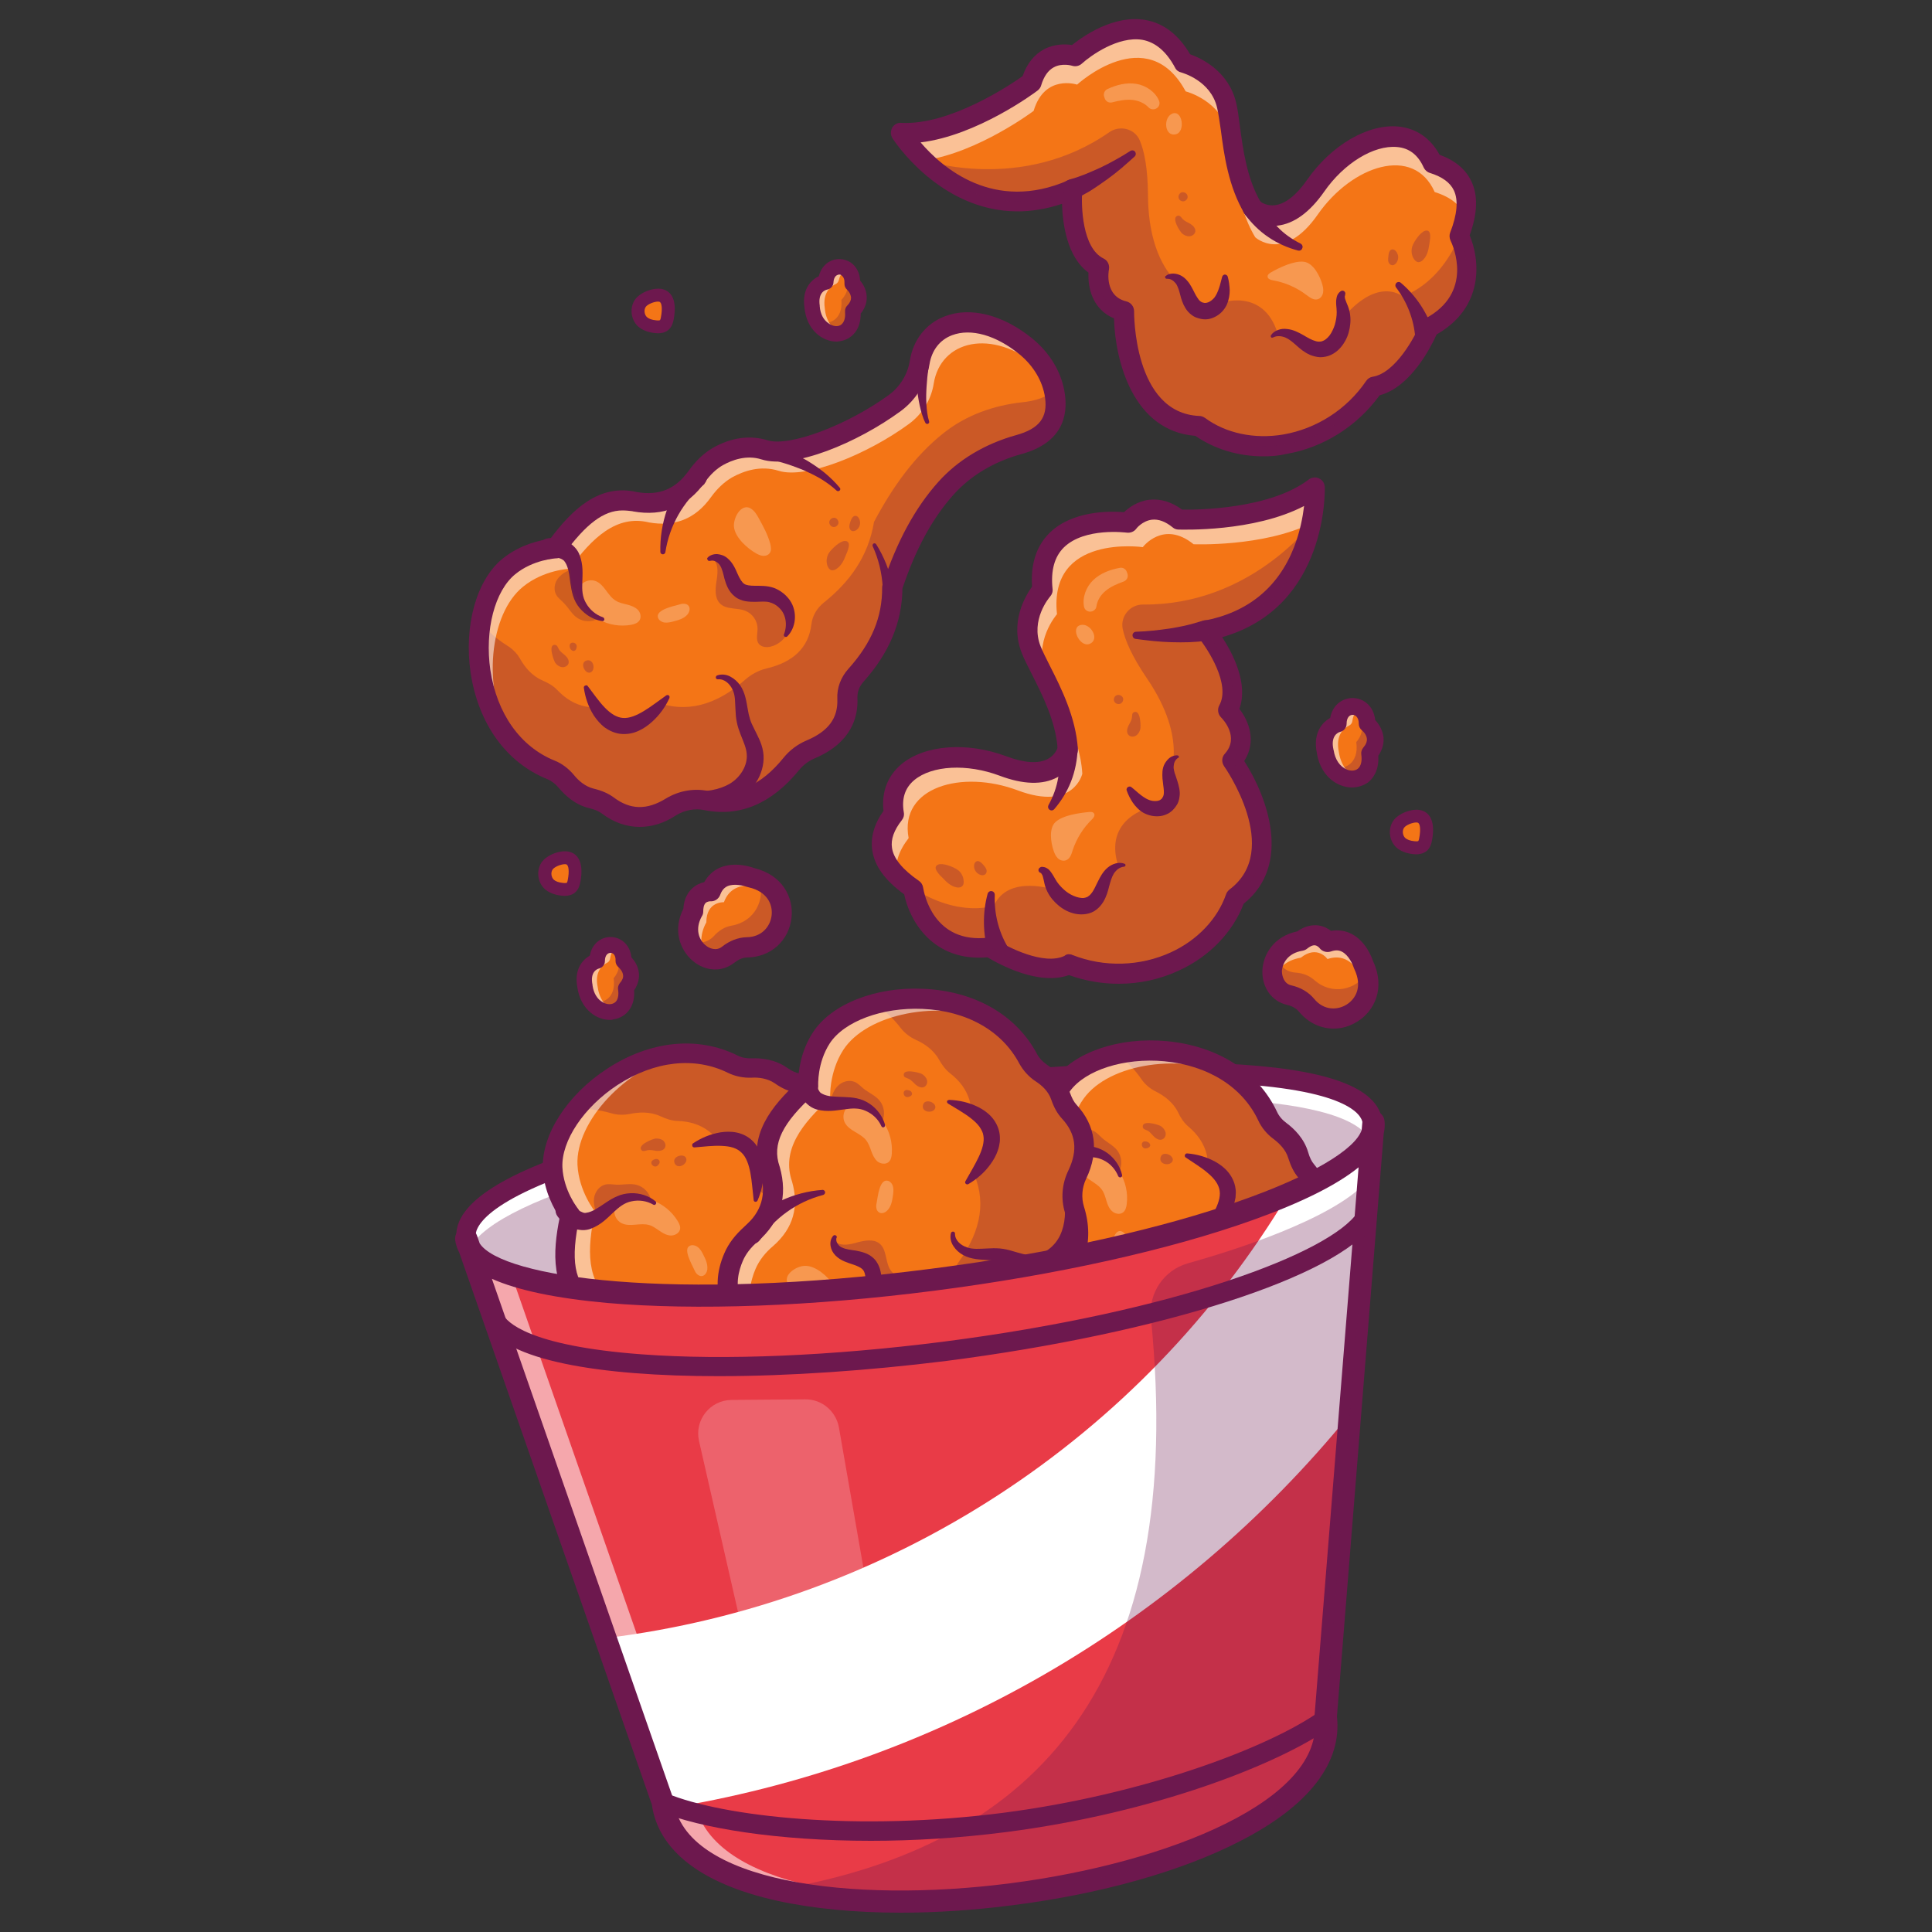 <?xml version="1.0" encoding="utf-8"?>
<!-- Generator: Adobe Illustrator 25.1.0, SVG Export Plug-In . SVG Version: 6.00 Build 0)  -->
<svg version="1.1" id="Layer_1" xmlns="http://www.w3.org/2000/svg" xmlns:xlink="http://www.w3.org/1999/xlink" x="0px" y="0px"
	 viewBox="0 0 100 100" style="enable-background:new 0 0 100 100;" xml:space="preserve">
<rect x="0" y="0" width="100" height="100" fill="#333333" stroke="none"/>
<style type="text/css">
	.st0{fill:#FFFFFF;stroke:#66142E;stroke-width:0;stroke-miterlimit:10;}
	.st1{opacity:0.3;}
	.st2{fill:#6D184E;}
	.st3{fill:#F47516;stroke:#66142E;stroke-width:0;stroke-miterlimit:10;}
	.st4{opacity:0.55;}
	.st5{fill:#FFFFFF;}
	.st6{opacity:0.25;}
	.st7{fill:#792937;stroke:#66142E;stroke-width:0;stroke-miterlimit:10;}
	.st8{fill:#F47516;}
	.st9{fill:#EA4235;stroke:#66142E;stroke-width:0;stroke-miterlimit:10;}
	.st10{fill:#E93B47;}
	.st11{opacity:0.2;}
</style>
<g>
	<g>
		<path class="st0" d="M71.04,58.07c1.02,7.92-45.9,13.95-46.91,6.03C23.34,57.96,70.25,51.93,71.04,58.07z"/>
	</g>
	<g>
		<g class="st1">
			<path class="st2" d="M24.28,64.66c2.98,6.77,44.07,1.62,46.65-5.62C68.41,53.76,27.19,58.93,24.28,64.66z"/>
		</g>
	</g>
	<g class="st1">
		<path class="st2" d="M36.96,28.98c0.25,0.31,0.18,0.75,0.12,1.14c-0.06,0.39-0.09,0.84,0.19,1.12c0.33,0.33,0.89,0.2,1.32,0.38
			c0.37,0.15,0.62,0.53,0.62,0.92c0,0.27-0.1,0.58,0.07,0.79c0.14,0.17,0.4,0.19,0.61,0.14c0.42-0.1,0.79-0.43,0.93-0.84
			c0.15-0.41,0.07-0.9-0.19-1.25c-0.57-0.76-1.98-0.52-2.6-1.25C37.72,29.74,37.42,29.18,36.96,28.98z"/>
	</g>
	<g>
		<path class="st2" d="M24.13,64.61c-0.25,0-0.47-0.19-0.5-0.44c-0.22-1.75,2.14-3.37,7.24-4.95c4.19-1.3,9.89-2.45,16.06-3.24
			c6.17-0.79,11.98-1.12,16.36-0.93c5.33,0.24,8.03,1.21,8.25,2.95c0.04,0.28-0.16,0.53-0.44,0.57c-0.28,0.04-0.53-0.16-0.57-0.44
			c-0.05-0.41-0.74-1.78-7.3-2.07c-4.32-0.2-10.07,0.13-16.19,0.92c-6.12,0.79-11.76,1.93-15.89,3.21
			c-6.27,1.95-6.59,3.44-6.53,3.85c0.04,0.28-0.16,0.53-0.44,0.57C24.17,64.61,24.15,64.61,24.13,64.61z"/>
	</g>
	<g>
		<path class="st3" d="M47.6,18.78c0.35-2.19,2.95-2.93,5.5-0.84c0.79,0.65,1.37,1.54,1.51,2.56c0.2,1.44-0.58,2.16-1.86,2.52
			c-1.45,0.4-2.78,1.14-3.78,2.26c-1.25,1.4-2.13,3.15-2.77,5.11c0,1.83-0.74,3.29-1.88,4.55c-0.3,0.33-0.47,0.76-0.45,1.2
			c0.06,1.25-0.63,2.11-1.92,2.65c-0.39,0.16-0.72,0.42-0.99,0.75c-1.27,1.56-2.73,2.23-4.41,1.89c-0.62-0.12-1.27,0-1.81,0.33
			c-1.16,0.71-2.26,0.69-3.29-0.09c-0.24-0.18-0.54-0.29-0.83-0.36c-0.59-0.14-1.02-0.54-1.29-0.86c-0.22-0.26-0.49-0.48-0.81-0.61
			c-4.43-1.79-4.61-8.56-2.18-10.54c1.09-0.88,2.41-0.93,2.41-0.93c1.17-1.6,2.43-2.81,4.11-2.4c1.28,0.23,2.38-0.14,3.22-1.32
			c0.29-0.41,0.64-0.77,1.08-1.01c0.6-0.34,1.47-0.64,2.42-0.34c1.42,0.44,4.59-0.86,6.74-2.43C47.01,20.38,47.47,19.62,47.6,18.78z
			"/>
	</g>
	<g class="st1">
		<path class="st2" d="M54.61,20.5c0.21,1.44-0.58,2.16-1.86,2.52c-1.45,0.4-2.78,1.15-3.78,2.26c-1.25,1.4-2.12,3.14-2.77,5.11
			c0,1.83-0.74,3.29-1.88,4.55c-0.3,0.33-0.47,0.76-0.45,1.2c0.06,1.25-0.63,2.11-1.92,2.65c-0.39,0.16-0.72,0.42-0.99,0.75
			c-1.27,1.56-2.73,2.23-4.41,1.89c-0.62-0.13-1.27,0-1.81,0.32c-1.16,0.71-2.26,0.69-3.29-0.09c-0.24-0.18-0.54-0.29-0.83-0.36
			c-0.59-0.14-1.02-0.54-1.29-0.86c-0.22-0.26-0.49-0.48-0.81-0.61c-3.06-1.24-4.09-4.85-3.64-7.62c0.37,0.46,0.83,0.87,1.38,1.21
			c0.29,0.18,0.53,0.43,0.69,0.73c0.21,0.36,0.57,0.83,1.13,1.07c0.28,0.12,0.55,0.27,0.76,0.49c0.89,0.94,1.97,1.14,3.23,0.63
			c0.59-0.24,1.25-0.25,1.84-0.02c1.59,0.61,3.15,0.2,4.66-1.14c0.32-0.28,0.69-0.48,1.1-0.58c1.36-0.32,2.18-1.05,2.33-2.3
			c0.05-0.44,0.3-0.84,0.64-1.11c1.33-1.06,2.3-2.38,2.6-4.18c0.97-1.83,2.12-3.42,3.58-4.58c1.17-0.94,2.61-1.45,4.1-1.61
			c0.67-0.07,1.23-0.25,1.63-0.61C54.58,20.33,54.6,20.42,54.61,20.5z"/>
	</g>
	<g class="st4">
		<path class="st5" d="M54.29,19.45c-0.14-0.15-0.3-0.3-0.46-0.43c-2.55-2.1-5.15-1.36-5.5,0.83c-0.13,0.84-0.6,1.59-1.28,2.09
			c-2.14,1.57-5.32,2.87-6.74,2.43c-0.95-0.3-1.82,0.01-2.42,0.34c-0.43,0.25-0.79,0.61-1.08,1.01c-0.84,1.18-1.93,1.55-3.22,1.32
			c-1.68-0.41-2.94,0.8-4.11,2.4c0,0-1.33,0.05-2.41,0.93c-1.73,1.4-2.14,5.2-0.66,7.94c-2.3-2.7-2.04-7.42-0.07-9.01
			c1.09-0.88,2.41-0.93,2.41-0.93c1.17-1.6,2.43-2.81,4.11-2.4c1.28,0.23,2.38-0.14,3.22-1.32c0.29-0.41,0.64-0.77,1.08-1.01
			c0.6-0.34,1.47-0.64,2.42-0.34c1.42,0.44,4.59-0.86,6.74-2.43c0.68-0.5,1.15-1.26,1.28-2.09c0.35-2.2,2.94-2.93,5.5-0.84
			C53.61,18.36,54.02,18.87,54.29,19.45z"/>
	</g>
	<g class="st6">
		<path class="st5" d="M30.84,30.08c0.45,0.18,0.61,0.76,1.03,1.01c0.17,0.11,0.38,0.15,0.58,0.2c0.2,0.05,0.4,0.12,0.55,0.26
			c0.15,0.14,0.21,0.39,0.1,0.56c-0.09,0.14-0.27,0.2-0.43,0.23c-0.56,0.1-1.16,0.01-1.66-0.27c-0.44-0.24-0.96-0.7-1.1-1.21
			C29.78,30.33,30.36,29.89,30.84,30.08z"/>
	</g>
	<g>
		<path class="st2" d="M33.11,42.8c-0.68,0-1.35-0.23-1.97-0.7c-0.16-0.12-0.36-0.2-0.64-0.27c-0.73-0.17-1.25-0.66-1.57-1.04
			c-0.17-0.21-0.38-0.37-0.6-0.46c-2.13-0.86-3.57-2.87-3.97-5.5c-0.36-2.44,0.3-4.82,1.66-5.92c0.92-0.74,1.98-0.96,2.46-1.02
			c1.12-1.49,2.52-2.88,4.49-2.42c1.15,0.2,2.01-0.16,2.69-1.12c0.36-0.51,0.78-0.9,1.24-1.17c0.95-0.54,1.93-0.67,2.83-0.39
			c1.12,0.35,4.11-0.77,6.28-2.35c0.57-0.42,0.97-1.06,1.08-1.76c0,0,0,0,0,0c0.17-1.09,0.84-1.94,1.82-2.31
			c1.33-0.51,3.02-0.07,4.52,1.15c0.94,0.77,1.54,1.79,1.69,2.89c0.15,1.09-0.11,2.5-2.24,3.09c-1.43,0.39-2.65,1.12-3.53,2.11
			c-1.1,1.23-1.96,2.82-2.64,4.85c-0.02,1.75-0.68,3.33-2.01,4.82c-0.22,0.24-0.33,0.54-0.32,0.83c0.05,0.99-0.3,2.34-2.23,3.15
			c-0.3,0.13-0.57,0.33-0.79,0.6c-1.42,1.74-3.07,2.44-4.91,2.07c-0.48-0.1-1.01,0-1.44,0.26C34.38,42.61,33.74,42.8,33.11,42.8z
			 M32.22,26.42c-0.98,0-1.89,0.7-3.04,2.27c-0.09,0.13-0.24,0.21-0.4,0.21c-0.01,0-1.18,0.06-2.11,0.82
			c-1.06,0.86-1.59,2.9-1.29,4.96c0.34,2.26,1.55,3.97,3.33,4.69c0.38,0.15,0.73,0.42,1.01,0.76c0.21,0.26,0.56,0.58,1.01,0.69
			c0.42,0.1,0.76,0.25,1.03,0.45c0.86,0.65,1.72,0.67,2.71,0.06c0.66-0.4,1.44-0.54,2.18-0.39c1.45,0.29,2.73-0.27,3.9-1.71
			c0.32-0.4,0.74-0.71,1.19-0.9c1.14-0.48,1.64-1.16,1.6-2.15c-0.03-0.57,0.18-1.13,0.58-1.57c1.19-1.33,1.75-2.66,1.74-4.21
			c0-0.06,0.01-0.11,0.03-0.16c0.73-2.21,1.67-3.95,2.88-5.3c1.01-1.13,2.41-1.97,4.03-2.42c1.19-0.33,1.64-0.91,1.49-1.95
			c-0.12-0.83-0.59-1.63-1.32-2.23c-1.21-0.99-2.51-1.36-3.49-0.99c-0.64,0.24-1.05,0.78-1.17,1.5v0c-0.15,0.96-0.7,1.85-1.49,2.43
			c-2.24,1.64-5.54,3.02-7.2,2.5c-0.78-0.25-1.53,0.03-2.01,0.3c-0.33,0.19-0.64,0.48-0.91,0.86c-0.91,1.29-2.17,1.81-3.73,1.53
			c-0.01,0-0.02,0-0.03-0.01C32.57,26.44,32.4,26.42,32.22,26.42z"/>
	</g>
	<g>
		<path class="st2" d="M28.49,27.85c0.36-0.03,0.64,0.06,0.9,0.2c0.13,0.07,0.25,0.16,0.36,0.28c0.11,0.11,0.21,0.28,0.25,0.4
			c0.2,0.52,0.15,1,0.14,1.4c-0.02,0.41,0,0.77,0.2,1.1c0.18,0.32,0.5,0.6,0.87,0.72l0,0c0.05,0.02,0.08,0.08,0.07,0.13
			c-0.02,0.05-0.07,0.08-0.11,0.07c-0.45-0.07-0.87-0.32-1.17-0.68c-0.15-0.18-0.27-0.4-0.34-0.63c-0.07-0.23-0.11-0.46-0.14-0.67
			c-0.03-0.22-0.05-0.42-0.09-0.6c-0.04-0.18-0.1-0.35-0.18-0.47c-0.05-0.08-0.06-0.08-0.11-0.12c-0.04-0.03-0.1-0.06-0.16-0.08
			c-0.12-0.04-0.27-0.05-0.33-0.02c-0.27,0.12-0.58,0.01-0.71-0.26c-0.12-0.27-0.01-0.58,0.26-0.71c0.06-0.03,0.12-0.04,0.18-0.05
			L28.49,27.85z"/>
	</g>
	<g>
		<path class="st2" d="M35.78,40.95c0.72,0.05,1.44-0.06,2-0.39c0.54-0.32,0.93-0.95,0.87-1.54c-0.02-0.3-0.17-0.63-0.32-1.01
			c-0.07-0.19-0.15-0.4-0.19-0.62c-0.05-0.22-0.06-0.43-0.07-0.63c-0.01-0.2-0.02-0.39-0.03-0.57c-0.01-0.09-0.02-0.18-0.04-0.26
			c-0.02-0.08-0.05-0.16-0.08-0.23c-0.14-0.3-0.42-0.57-0.76-0.54l0,0c-0.06,0.01-0.11-0.04-0.11-0.09c0-0.05,0.02-0.09,0.07-0.11
			c0.22-0.08,0.48-0.05,0.68,0.06c0.21,0.11,0.37,0.26,0.51,0.45c0.27,0.4,0.32,0.84,0.39,1.22c0.03,0.19,0.07,0.37,0.12,0.53
			c0.05,0.16,0.12,0.32,0.21,0.49c0.16,0.34,0.39,0.71,0.47,1.2c0.08,0.49-0.04,0.99-0.26,1.41c-0.23,0.42-0.55,0.77-0.96,1.02
			c-0.39,0.25-0.84,0.39-1.27,0.45c-0.44,0.06-0.87,0.05-1.3-0.01l0,0c-0.23-0.04-0.38-0.25-0.34-0.48
			C35.37,41.08,35.57,40.93,35.78,40.95z"/>
	</g>
	<g>
		<path class="st2" d="M36.62,28.87c0.12-0.14,0.33-0.2,0.51-0.19c0.19,0.02,0.37,0.08,0.52,0.21c0.29,0.24,0.42,0.57,0.53,0.82
			c0.11,0.25,0.23,0.44,0.34,0.51c0.1,0.07,0.29,0.1,0.57,0.1c0.13,0,0.28,0,0.45,0.01c0.16,0.01,0.35,0.04,0.52,0.1
			c0.34,0.13,0.63,0.36,0.83,0.65c0.2,0.29,0.28,0.66,0.25,0.99c-0.03,0.33-0.17,0.65-0.39,0.87c-0.04,0.04-0.11,0.04-0.15,0
			c-0.03-0.03-0.04-0.07-0.02-0.11l0,0c0.19-0.5,0.09-1.03-0.22-1.34c-0.15-0.16-0.34-0.27-0.54-0.32
			c-0.18-0.05-0.42-0.03-0.72-0.02c-0.15,0-0.32,0-0.5-0.03c-0.18-0.03-0.39-0.1-0.56-0.24c-0.17-0.13-0.29-0.3-0.37-0.46
			c-0.08-0.16-0.13-0.32-0.17-0.46c-0.07-0.28-0.12-0.52-0.23-0.69c-0.04-0.07-0.12-0.15-0.21-0.2c-0.09-0.05-0.19-0.07-0.3-0.04
			l-0.01,0c-0.06,0.02-0.12-0.01-0.13-0.07C36.59,28.94,36.6,28.9,36.62,28.87z"/>
	</g>
	<g>
		<path class="st2" d="M45.44,32.45c0.41-1.32,0.34-2.84-0.27-4.18c-0.02-0.05,0-0.11,0.05-0.14c0.05-0.02,0.1,0,0.13,0.04
			c0.81,1.28,1.15,2.89,0.89,4.46l0,0c-0.04,0.23-0.25,0.38-0.48,0.34c-0.23-0.04-0.38-0.25-0.34-0.48
			C45.43,32.49,45.44,32.47,45.44,32.45z"/>
	</g>
	<g>
		<path class="st2" d="M36.41,25.1c-1.02,0.83-1.76,2.09-1.97,3.48c-0.01,0.07-0.08,0.12-0.15,0.11c-0.06-0.01-0.11-0.06-0.11-0.12
			c-0.04-1.47,0.47-3,1.49-4.2l0.01-0.01c0.19-0.22,0.52-0.24,0.73-0.06c0.22,0.19,0.24,0.52,0.06,0.73
			C36.46,25.06,36.44,25.08,36.41,25.1z"/>
	</g>
	<g>
		<path class="st2" d="M39.68,22.9c0.38,0.12,0.72,0.26,1.06,0.41c0.34,0.15,0.68,0.33,1,0.51c0.32,0.19,0.63,0.4,0.93,0.64
			c0.29,0.24,0.56,0.5,0.8,0.79c0.04,0.04,0.03,0.11-0.02,0.15c-0.04,0.03-0.1,0.03-0.14,0l0,0c-0.26-0.24-0.55-0.45-0.85-0.63
			c-0.31-0.18-0.63-0.33-0.95-0.47c-0.33-0.13-0.66-0.25-1-0.35c-0.34-0.1-0.69-0.18-1.02-0.24l-0.01,0
			c-0.23-0.04-0.38-0.25-0.34-0.48c0.04-0.23,0.25-0.38,0.48-0.34C39.64,22.89,39.66,22.89,39.68,22.9z"/>
	</g>
	<g>
		<path class="st3" d="M30.32,35.54c1.03,2.52,2.45,2.69,4.25,0.51"/>
	</g>
	<g>
		<path class="st2" d="M30.42,35.51c0.3,0.39,0.57,0.79,0.87,1.1c0.15,0.16,0.31,0.29,0.47,0.39c0.16,0.09,0.32,0.15,0.48,0.16
			c0.33,0.03,0.71-0.13,1.09-0.36c0.38-0.23,0.75-0.52,1.16-0.81l0,0c0.05-0.03,0.12-0.02,0.15,0.03c0.02,0.03,0.02,0.07,0.01,0.11
			c-0.21,0.46-0.51,0.88-0.9,1.23c-0.2,0.18-0.42,0.34-0.68,0.46c-0.13,0.06-0.27,0.11-0.42,0.14c-0.15,0.03-0.31,0.04-0.47,0.03
			c-0.32-0.02-0.63-0.16-0.87-0.33c-0.24-0.18-0.42-0.4-0.57-0.62c-0.29-0.45-0.45-0.94-0.52-1.44c-0.01-0.06,0.03-0.11,0.09-0.12
			C30.35,35.46,30.39,35.47,30.42,35.51L30.42,35.51z"/>
	</g>
	<g>
		<path class="st2" d="M48.2,18.18c-0.06,0.29-0.11,0.6-0.15,0.9c-0.04,0.3-0.07,0.61-0.09,0.92c-0.02,0.31-0.03,0.61-0.01,0.92
			c0.02,0.3,0.05,0.61,0.14,0.89l0,0c0.02,0.05-0.01,0.11-0.07,0.13c-0.05,0.01-0.1-0.01-0.12-0.05c-0.15-0.29-0.23-0.61-0.3-0.92
			c-0.07-0.32-0.11-0.63-0.15-0.95c-0.03-0.32-0.05-0.64-0.07-0.96c-0.01-0.32-0.02-0.64,0-0.97c0.01-0.23,0.2-0.41,0.43-0.4
			c0.23,0.01,0.41,0.2,0.4,0.43C48.21,18.14,48.21,18.16,48.2,18.18L48.2,18.18z"/>
	</g>
	<g class="st6">
		<path class="st5" d="M35.12,31.3c0.09-0.03,0.19-0.06,0.28-0.05c0.1,0,0.2,0.04,0.25,0.12c0.09,0.13,0.03,0.32-0.07,0.44
			c-0.18,0.21-0.47,0.29-0.74,0.36c-0.15,0.04-0.3,0.07-0.46,0.05c-0.15-0.03-0.3-0.13-0.33-0.28
			C33.97,31.55,34.88,31.37,35.12,31.3z"/>
	</g>
	<g class="st6">
		<path class="st5" d="M39.13,28.64c0.11,0.06,0.23,0.12,0.36,0.13s0.26-0.03,0.34-0.13c0.11-0.13,0.08-0.32,0.04-0.49
			c-0.13-0.48-0.37-0.92-0.61-1.35c-0.08-0.14-0.16-0.28-0.28-0.39c-0.55-0.51-1.04,0.36-0.99,0.86
			C38.05,27.83,38.68,28.38,39.13,28.64z"/>
	</g>
	<g class="st1">
		<path class="st2" d="M28.74,34.31c0.08,0.11,0.2,0.2,0.34,0.22c0.14,0.02,0.29-0.05,0.34-0.17c0.06-0.15-0.04-0.32-0.16-0.43
			s-0.27-0.2-0.34-0.34c-0.05-0.09-0.08-0.2-0.18-0.21C28.34,33.32,28.66,34.19,28.74,34.31z"/>
	</g>
	<g class="st1">
		<path class="st2" d="M30.55,34.81c0.3-0.1,0.19-0.74-0.2-0.62C29.99,34.31,30.28,34.9,30.55,34.81z"/>
	</g>
	<g class="st1">
		<path class="st2" d="M29.49,33.49c0.01,0.06,0.04,0.12,0.09,0.16c0.02,0.02,0.05,0.03,0.08,0.04c0.03,0.01,0.06,0,0.09-0.01
			c0.07-0.04,0.09-0.12,0.1-0.2C29.88,33.21,29.42,33.17,29.49,33.49z"/>
	</g>
	<g class="st1">
		<path class="st2" d="M43.78,28.74c-0.1,0.27-0.24,0.55-0.49,0.71c-0.08,0.05-0.18,0.09-0.27,0.06c-0.09-0.03-0.15-0.12-0.19-0.22
			c-0.08-0.22-0.05-0.48,0.08-0.68c0.14-0.2,0.56-0.61,0.82-0.61C44.12,28,43.86,28.55,43.78,28.74z"/>
	</g>
	<g class="st1">
		<path class="st2" d="M44.01,27.02c-0.03,0.08-0.05,0.16-0.05,0.24s0.04,0.17,0.11,0.21c0.09,0.05,0.2,0.01,0.28-0.05
			c0.11-0.09,0.17-0.22,0.17-0.36c0-0.13-0.08-0.35-0.23-0.36C44.12,26.69,44.05,26.9,44.01,27.02z"/>
	</g>
	<g class="st1">
		<path class="st2" d="M43.16,26.8c-0.12,0-0.23,0.11-0.24,0.23c0,0.12,0.1,0.24,0.22,0.25c0.12,0.01,0.24-0.09,0.26-0.21
			c0.01-0.12-0.08-0.25-0.2-0.27"/>
	</g>
	<g class="st1">
		<path class="st2" d="M36.96,28.98c0.25,0.31,0.18,0.75,0.12,1.14c-0.06,0.39-0.09,0.84,0.19,1.12c0.33,0.33,0.89,0.2,1.32,0.38
			c0.37,0.15,0.62,0.53,0.62,0.92c0,0.27-0.1,0.58,0.07,0.79c0.14,0.17,0.4,0.19,0.61,0.14c0.42-0.1,0.79-0.43,0.93-0.84
			c0.15-0.41,0.07-0.9-0.19-1.25c-0.57-0.76-1.98-0.52-2.6-1.25C37.72,29.74,37.42,29.18,36.96,28.98z"/>
	</g>
	<g class="st1">
		<path class="st7" d="M30.98,32.01c-0.33,0.2-0.77,0.19-1.09-0.02c-0.29-0.19-0.46-0.53-0.71-0.78c-0.13-0.14-0.29-0.25-0.39-0.42
			c-0.14-0.25-0.1-0.58,0.06-0.81s0.42-0.4,0.69-0.49c-0.05,0.5,0.09,1.02,0.34,1.45C30.14,31.37,30.53,31.8,30.98,32.01z"/>
	</g>
	<g>
		<path class="st3" d="M45.62,77.97c-2.17,0.47-2.77,3.1-0.53,5.54c0.69,0.75,1.62,1.28,2.64,1.37c1.45,0.13,2.13-0.69,2.41-2
			c0.32-1.47,0.99-2.84,2.05-3.9c1.32-1.32,3.02-2.29,4.96-3.05c1.83-0.1,3.24-0.92,4.44-2.12c0.31-0.31,0.73-0.51,1.18-0.51
			c1.26-0.01,2.07-0.75,2.54-2.06c0.14-0.4,0.38-0.74,0.7-1.03c1.49-1.36,2.07-2.85,1.65-4.5c-0.16-0.61-0.07-1.27,0.23-1.83
			c0.64-1.2,0.57-2.29-0.27-3.28c-0.2-0.23-0.32-0.52-0.41-0.81c-0.17-0.58-0.6-0.99-0.93-1.24c-0.27-0.2-0.5-0.46-0.65-0.77
			c-2.03-4.32-8.8-4.14-10.64-1.6c-0.82,1.13-0.8,2.46-0.8,2.46c-1.53,1.25-2.67,2.58-2.17,4.23c0.3,1.27-0.01,2.38-1.15,3.28
			c-0.39,0.31-0.73,0.68-0.95,1.13c-0.3,0.61-0.56,1.5-0.21,2.43c0.52,1.39-0.61,4.63-2.05,6.86
			C47.18,77.29,46.45,77.79,45.62,77.97z"/>
	</g>
	<g class="st1">
		<path class="st2" d="M47.73,84.87c1.45,0.13,2.13-0.69,2.41-2c0.32-1.46,0.99-2.84,2.05-3.9c1.32-1.32,3.02-2.29,4.95-3.05
			c1.83-0.1,3.24-0.92,4.44-2.12c0.31-0.31,0.73-0.51,1.18-0.51c1.26-0.01,2.08-0.75,2.55-2.06c0.14-0.4,0.38-0.74,0.69-1.03
			c1.49-1.36,2.07-2.85,1.64-4.5c-0.16-0.61-0.07-1.27,0.22-1.83c0.64-1.19,0.57-2.29-0.27-3.28c-0.2-0.23-0.32-0.52-0.41-0.81
			c-0.17-0.58-0.6-0.99-0.93-1.24c-0.28-0.2-0.5-0.46-0.65-0.77c-1.4-2.99-5.07-3.82-7.8-3.22c0.48,0.35,0.92,0.78,1.28,1.31
			c0.19,0.28,0.46,0.5,0.77,0.65c0.37,0.19,0.86,0.52,1.13,1.07c0.13,0.28,0.3,0.54,0.54,0.74c0.99,0.84,1.24,1.91,0.81,3.19
			c-0.2,0.6-0.18,1.26,0.08,1.84c0.69,1.56,0.37,3.13-0.88,4.71c-0.26,0.33-0.44,0.71-0.52,1.13c-0.25,1.37-0.93,2.23-2.17,2.45
			c-0.44,0.08-0.82,0.34-1.07,0.7c-0.98,1.39-2.25,2.43-4.03,2.83c-1.78,1.06-3.29,2.3-4.38,3.83c-0.87,1.22-1.31,2.68-1.38,4.18
			c-0.03,0.68-0.19,1.25-0.52,1.66C47.55,84.86,47.64,84.87,47.73,84.87z"/>
	</g>
	<g class="st4">
		<path class="st5" d="M46.66,84.62c-0.16-0.13-0.31-0.28-0.45-0.44c-2.23-2.44-1.64-5.07,0.53-5.54c0.83-0.18,1.56-0.69,2.02-1.4
			c1.45-2.23,2.57-5.47,2.06-6.86c-0.35-0.93-0.09-1.82,0.21-2.43c0.22-0.45,0.56-0.82,0.95-1.13c1.14-0.9,1.44-2.01,1.15-3.28
			c-0.5-1.65,0.64-2.98,2.17-4.23c0,0-0.02-1.33,0.8-2.46c1.3-1.8,5.08-2.42,7.89-1.09c-2.83-2.15-7.52-1.63-9,0.42
			c-0.82,1.13-0.8,2.46-0.8,2.46c-1.53,1.25-2.67,2.58-2.17,4.23c0.3,1.27-0.01,2.38-1.15,3.28c-0.39,0.31-0.73,0.68-0.95,1.13
			c-0.31,0.61-0.56,1.5-0.21,2.43c0.52,1.39-0.61,4.63-2.05,6.86c-0.46,0.71-1.19,1.22-2.02,1.4c-2.17,0.47-2.77,3.1-0.53,5.54
			C45.53,83.99,46.06,84.38,46.66,84.62z"/>
	</g>
	<g class="st6">
		<path class="st5" d="M55.98,60.62c0.2,0.44,0.79,0.57,1.06,0.97c0.12,0.17,0.17,0.37,0.23,0.57c0.06,0.2,0.14,0.4,0.29,0.53
			c0.15,0.14,0.4,0.19,0.56,0.07c0.14-0.1,0.18-0.28,0.2-0.44c0.07-0.57-0.06-1.16-0.36-1.64c-0.27-0.43-0.76-0.92-1.27-1.03
			C56.18,59.54,55.77,60.14,55.98,60.62z"/>
	</g>
	<g>
		<path class="st2" d="M48,85.41c-0.11,0-0.21-0.01-0.32-0.01c-1.1-0.09-2.15-0.64-2.97-1.53c-1.31-1.43-1.83-3.09-1.4-4.45
			c0.32-1,1.12-1.71,2.21-1.95c0.69-0.15,1.31-0.58,1.69-1.17c1.46-2.25,2.42-5.29,2-6.4c-0.33-0.88-0.25-1.87,0.23-2.84
			c0.24-0.48,0.61-0.92,1.1-1.31c0.92-0.73,1.23-1.6,0.97-2.75c-0.57-1.94,0.74-3.42,2.17-4.62c0.04-0.48,0.2-1.55,0.89-2.51
			c1.02-1.41,3.36-2.21,5.82-1.98c2.65,0.25,4.73,1.58,5.71,3.66c0.1,0.22,0.27,0.42,0.49,0.58c0.39,0.29,0.91,0.79,1.12,1.51
			c0.08,0.28,0.18,0.48,0.31,0.63c0.96,1.14,1.08,2.48,0.33,3.86c-0.24,0.45-0.31,0.97-0.18,1.45c0.47,1.82-0.13,3.51-1.8,5.02
			c-0.25,0.23-0.45,0.51-0.56,0.82c-0.71,1.97-2.04,2.39-3.03,2.4c-0.29,0-0.59,0.13-0.82,0.36c-1.41,1.41-2.95,2.16-4.7,2.27
			c-2,0.79-3.54,1.74-4.7,2.9c-0.94,0.93-1.6,2.19-1.91,3.64C50.22,84.94,49.03,85.41,48,85.41z M45.62,77.97l0.11,0.51
			c-0.72,0.16-1.23,0.6-1.44,1.25c-0.32,1,0.12,2.28,1.18,3.43c0.64,0.7,1.46,1.13,2.3,1.2c1.04,0.09,1.6-0.39,1.86-1.59
			c0.36-1.64,1.12-3.08,2.19-4.15c1.28-1.28,2.96-2.32,5.13-3.17c0.05-0.02,0.11-0.03,0.16-0.03c1.54-0.08,2.84-0.71,4.1-1.97
			c0.42-0.42,0.98-0.66,1.54-0.67c0.99-0.01,1.64-0.55,2.06-1.71c0.17-0.46,0.45-0.89,0.83-1.24c1.38-1.25,1.86-2.56,1.49-3.99
			c-0.19-0.74-0.09-1.52,0.27-2.2c0.55-1.02,0.48-1.88-0.21-2.7c-0.22-0.26-0.38-0.59-0.51-1c-0.13-0.44-0.48-0.77-0.74-0.97
			c-0.36-0.26-0.64-0.6-0.81-0.97c-0.82-1.74-2.59-2.85-4.87-3.07c-2.07-0.19-4.08,0.45-4.88,1.55c-0.7,0.97-0.7,2.14-0.7,2.15
			c0,0.16-0.07,0.31-0.19,0.41c-1.78,1.45-2.36,2.52-2.01,3.68c0,0.01,0.01,0.02,0.01,0.03c0.36,1.54-0.09,2.83-1.33,3.81
			c-0.37,0.29-0.64,0.61-0.81,0.95c-0.25,0.5-0.48,1.25-0.19,2.02c0.61,1.62-0.59,5-2.1,7.32c-0.54,0.82-1.39,1.42-2.35,1.62
			L45.62,77.97z"/>
	</g>
	<g>
		<path class="st2" d="M54.66,58.5c-0.02,0.06-0.01,0.21,0.04,0.32c0.02,0.06,0.06,0.11,0.09,0.15c0.04,0.04,0.04,0.06,0.12,0.1
			c0.13,0.07,0.3,0.12,0.48,0.15c0.19,0.03,0.39,0.04,0.61,0.06c0.22,0.02,0.45,0.04,0.68,0.1c0.23,0.06,0.46,0.17,0.65,0.31
			c0.38,0.28,0.65,0.69,0.75,1.13c0.01,0.06-0.02,0.11-0.08,0.12c-0.05,0.01-0.1-0.02-0.12-0.06l0,0c-0.15-0.37-0.43-0.67-0.77-0.83
			c-0.34-0.17-0.69-0.18-1.1-0.14c-0.4,0.03-0.88,0.11-1.41-0.06c-0.12-0.03-0.3-0.12-0.41-0.23c-0.12-0.1-0.22-0.22-0.3-0.35
			c-0.15-0.25-0.26-0.53-0.25-0.89l0-0.11c0.01-0.29,0.26-0.52,0.55-0.51c0.29,0.01,0.52,0.26,0.51,0.55
			C54.69,58.38,54.68,58.45,54.66,58.5z"/>
	</g>
	<g>
		<path class="st2" d="M67.92,64.81c0.09,0.42,0.12,0.85,0.08,1.29c-0.04,0.44-0.16,0.89-0.38,1.3c-0.23,0.42-0.56,0.76-0.96,1.01
			c-0.4,0.25-0.9,0.38-1.39,0.34c-0.49-0.06-0.88-0.26-1.23-0.4c-0.17-0.08-0.34-0.14-0.5-0.18c-0.16-0.04-0.35-0.07-0.54-0.09
			c-0.38-0.05-0.83-0.07-1.24-0.32c-0.19-0.12-0.36-0.28-0.48-0.48c-0.12-0.2-0.17-0.45-0.1-0.67c0.02-0.05,0.08-0.09,0.13-0.07
			c0.05,0.01,0.08,0.06,0.07,0.1l0,0c-0.02,0.34,0.27,0.61,0.58,0.73c0.08,0.03,0.16,0.06,0.24,0.07c0.08,0.01,0.17,0.02,0.26,0.03
			c0.18,0.01,0.37,0.01,0.57,0c0.2,0,0.41,0,0.64,0.03c0.23,0.03,0.44,0.09,0.63,0.16c0.39,0.13,0.73,0.26,1.03,0.27
			c0.59,0.03,1.19-0.4,1.49-0.96c0.31-0.57,0.37-1.3,0.28-2.02c-0.03-0.23,0.14-0.43,0.36-0.46C67.68,64.46,67.88,64.6,67.92,64.81
			L67.92,64.81z"/>
	</g>
	<g>
		<path class="st2" d="M55.27,66.57c-0.03,0.11,0,0.21,0.05,0.3c0.05,0.09,0.13,0.16,0.21,0.2c0.18,0.1,0.41,0.14,0.7,0.19
			c0.15,0.03,0.3,0.07,0.47,0.14c0.16,0.07,0.34,0.18,0.48,0.34c0.14,0.16,0.23,0.37,0.27,0.55c0.04,0.18,0.05,0.35,0.06,0.5
			c0.01,0.3,0,0.54,0.06,0.72c0.06,0.19,0.18,0.38,0.35,0.52c0.32,0.29,0.86,0.36,1.35,0.14l0,0c0.05-0.02,0.12,0,0.14,0.05
			c0.02,0.04,0.01,0.08-0.02,0.11c-0.21,0.23-0.52,0.39-0.84,0.44c-0.33,0.05-0.7-0.02-1-0.2c-0.3-0.18-0.55-0.46-0.7-0.79
			c-0.07-0.17-0.11-0.36-0.13-0.52c-0.02-0.16-0.02-0.31-0.03-0.45c-0.01-0.27-0.05-0.46-0.13-0.56c-0.07-0.11-0.27-0.22-0.53-0.31
			c-0.25-0.1-0.59-0.21-0.85-0.49c-0.14-0.15-0.21-0.32-0.24-0.51c-0.02-0.18,0.03-0.39,0.16-0.52c0.04-0.04,0.11-0.04,0.15,0.01
			c0.02,0.03,0.03,0.06,0.02,0.1L55.27,66.57z"/>
	</g>
	<g>
		<path class="st2" d="M59.38,75.86c-1.55,0.34-3.18,0.09-4.5-0.65c-0.05-0.03-0.07-0.09-0.04-0.14c0.03-0.05,0.08-0.06,0.13-0.05
			c1.36,0.53,2.89,0.52,4.18,0.04c0.22-0.08,0.45,0.03,0.54,0.24c0.08,0.21-0.03,0.45-0.24,0.54
			C59.42,75.85,59.41,75.86,59.38,75.86L59.38,75.86z"/>
	</g>
	<g>
		<path class="st2" d="M50.54,65.76c1.14-1.08,2.64-1.69,4.11-1.72c0.07,0,0.13,0.06,0.13,0.13c0,0.06-0.04,0.12-0.1,0.13
			c-1.38,0.29-2.6,1.09-3.37,2.15c-0.17,0.23-0.49,0.28-0.73,0.12c-0.23-0.17-0.28-0.49-0.12-0.73
			C50.49,65.81,50.51,65.79,50.54,65.76L50.54,65.76z"/>
	</g>
	<g>
		<path class="st2" d="M50.1,69.6c0.07,0.32,0.18,0.67,0.29,1c0.12,0.33,0.25,0.66,0.4,0.98c0.15,0.32,0.33,0.63,0.52,0.93
			c0.2,0.29,0.42,0.57,0.68,0.81l0,0c0.04,0.04,0.04,0.11,0,0.15c-0.04,0.04-0.09,0.04-0.14,0.01c-0.3-0.22-0.58-0.47-0.84-0.75
			c-0.25-0.28-0.48-0.58-0.69-0.89c-0.21-0.31-0.4-0.64-0.57-0.97c-0.17-0.34-0.33-0.67-0.47-1.04c-0.08-0.21,0.03-0.45,0.24-0.54
			c0.21-0.08,0.45,0.03,0.54,0.24C50.08,69.55,50.09,69.57,50.1,69.6L50.1,69.6z"/>
	</g>
	<g>
		<path class="st8" d="M61.41,59.8c2.58,0.89,2.82,2.3,0.74,4.22"/>
	</g>
	<g>
		<path class="st2" d="M61.45,59.7c0.5,0.04,1,0.18,1.47,0.44c0.23,0.13,0.46,0.3,0.65,0.53c0.19,0.23,0.34,0.53,0.38,0.85
			c0.03,0.16,0.01,0.32,0,0.47c-0.03,0.15-0.06,0.3-0.12,0.43c-0.11,0.27-0.25,0.5-0.42,0.71c-0.33,0.41-0.74,0.73-1.18,0.97
			c-0.05,0.03-0.12,0.01-0.14-0.04c-0.02-0.03-0.02-0.08,0-0.11l0,0c0.26-0.42,0.53-0.81,0.74-1.2c0.21-0.39,0.35-0.79,0.3-1.11
			c-0.02-0.16-0.09-0.32-0.19-0.47c-0.1-0.15-0.25-0.31-0.42-0.45c-0.33-0.29-0.74-0.53-1.15-0.81l0,0
			c-0.05-0.03-0.06-0.1-0.03-0.15C61.37,59.71,61.41,59.7,61.45,59.7z"/>
	</g>
	<g>
		<path class="st2" d="M44.92,77.79c0.33-0.03,0.65-0.04,0.97-0.05c0.32-0.01,0.64,0,0.96,0.01c0.32,0.02,0.64,0.04,0.96,0.1
			c0.32,0.05,0.64,0.12,0.94,0.25c0.05,0.02,0.08,0.08,0.05,0.14c-0.02,0.05-0.07,0.07-0.12,0.06l0,0c-0.29-0.07-0.6-0.09-0.9-0.09
			c-0.3,0-0.61,0.03-0.91,0.06c-0.3,0.03-0.61,0.08-0.91,0.14c-0.3,0.06-0.61,0.12-0.89,0.19l0,0c-0.22,0.06-0.45-0.08-0.51-0.3
			c-0.06-0.22,0.08-0.45,0.3-0.51C44.87,77.79,44.89,77.79,44.92,77.79z"/>
	</g>
	<g class="st6">
		<path class="st5" d="M57.44,64.82c-0.02,0.09-0.05,0.19-0.04,0.29c0.01,0.1,0.05,0.19,0.13,0.25c0.13,0.08,0.32,0.01,0.43-0.1
			c0.2-0.19,0.27-0.48,0.32-0.76c0.03-0.15,0.06-0.31,0.02-0.46c-0.03-0.15-0.14-0.29-0.3-0.32C57.63,63.66,57.5,64.58,57.44,64.82z
			"/>
	</g>
	<g class="st6">
		<path class="st0" d="M55,68.97c0.07,0.11,0.13,0.22,0.15,0.35s-0.01,0.27-0.11,0.35c-0.13,0.11-0.32,0.1-0.48,0.07
			c-0.49-0.1-0.94-0.32-1.38-0.54c-0.14-0.07-0.29-0.14-0.41-0.25c-0.54-0.52,0.31-1.05,0.81-1.03C54.14,67.94,54.72,68.53,55,68.97
			z"/>
	</g>
	<g class="st1">
		<path class="st2" d="M60.09,58.29c0.11,0.08,0.21,0.19,0.24,0.33c0.03,0.14-0.03,0.29-0.16,0.35c-0.15,0.07-0.32-0.02-0.44-0.14
			c-0.12-0.11-0.21-0.26-0.36-0.32c-0.09-0.04-0.21-0.07-0.22-0.17C59.09,57.94,59.97,58.21,60.09,58.29z"/>
	</g>
	<g class="st1">
		<path class="st2" d="M60.7,60.07c-0.09,0.31-0.73,0.23-0.63-0.16C60.16,59.53,60.77,59.79,60.7,60.07z"/>
	</g>
	<g class="st1">
		<path class="st2" d="M59.31,59.08c0.06,0.01,0.12,0.03,0.17,0.08c0.02,0.02,0.04,0.05,0.05,0.08c0.01,0.03,0.01,0.06-0.01,0.09
			c-0.03,0.07-0.12,0.1-0.2,0.11C59.06,59.49,59,59.03,59.31,59.08z"/>
	</g>
	<g class="st1">
		<path class="st7" d="M55.36,73.61c0.27-0.12,0.54-0.27,0.68-0.53c0.05-0.08,0.08-0.18,0.04-0.27c-0.04-0.09-0.13-0.15-0.22-0.17
			c-0.23-0.07-0.49-0.02-0.68,0.12c-0.2,0.15-0.58,0.59-0.56,0.86C54.64,73.99,55.17,73.7,55.36,73.61z"/>
	</g>
	<g class="st1">
		<path class="st7" d="M53.66,73.93c0.08-0.03,0.16-0.06,0.24-0.06c0.08,0,0.17,0.03,0.21,0.1c0.05,0.09,0.02,0.2-0.04,0.29
			c-0.08,0.11-0.21,0.18-0.35,0.19c-0.13,0.01-0.35-0.06-0.37-0.21C53.32,74.07,53.54,73.98,53.66,73.93z"/>
	</g>
	<g class="st1">
		<path class="st7" d="M53.39,73.1c-0.01-0.12,0.1-0.24,0.22-0.25c0.12-0.01,0.24,0.09,0.26,0.21c0.02,0.12-0.08,0.25-0.2,0.27
			c-0.12,0.02-0.25-0.07-0.28-0.19"/>
	</g>
	<g class="st1">
		<path class="st7" d="M55.22,66.78c0.32,0.23,0.76,0.14,1.14,0.06s0.83-0.14,1.12,0.13c0.34,0.31,0.25,0.88,0.45,1.3
			c0.17,0.36,0.56,0.59,0.96,0.57c0.27-0.02,0.57-0.13,0.8,0.02c0.18,0.13,0.21,0.39,0.17,0.6c-0.08,0.43-0.39,0.81-0.79,0.98
			c-0.4,0.17-0.89,0.12-1.25-0.12c-0.79-0.53-0.63-1.95-1.39-2.52C56.02,67.5,55.45,67.23,55.22,66.78z"/>
	</g>
	<g class="st1">
		<path class="st2" d="M57.92,60.65c0.18-0.34,0.15-0.78-0.08-1.09c-0.21-0.28-0.55-0.43-0.81-0.67c-0.14-0.13-0.27-0.28-0.44-0.36
			c-0.26-0.13-0.58-0.07-0.81,0.11c-0.23,0.17-0.37,0.44-0.45,0.71c0.49-0.08,1.02,0.04,1.47,0.26S57.69,60.21,57.92,60.65z"/>
	</g>
	<g>
		<path class="st3" d="M34.87,83.34c-1.41,1.72-0.23,4.15,3.03,4.66c1.01,0.16,2.06-0.01,2.91-0.57c1.21-0.8,1.23-1.87,0.64-3.07
			c-0.66-1.35-0.99-2.84-0.82-4.33c0.21-1.86,0.94-3.68,1.98-5.47c1.37-1.21,1.97-2.74,2.16-4.43c0.05-0.44,0.26-0.86,0.6-1.14
			c0.98-0.79,1.16-1.87,0.71-3.19c-0.14-0.4-0.16-0.82-0.1-1.24c0.32-1.99-0.15-3.52-1.52-4.55c-0.51-0.38-0.85-0.95-0.96-1.57
			c-0.24-1.34-0.99-2.15-2.26-2.4c-0.3-0.06-0.57-0.21-0.82-0.38c-0.49-0.35-1.09-0.4-1.5-0.39c-0.34,0.01-0.68-0.05-0.99-0.2
			c-4.28-2.12-9.46,2.25-9.32,5.38c0.06,1.4,0.91,2.42,0.91,2.42c-0.42,1.93-0.48,3.68,0.94,4.67c1.02,0.81,1.48,1.87,1.15,3.28
			c-0.11,0.49-0.15,0.99-0.04,1.48c0.14,0.67,0.5,1.52,1.35,2.04c1.27,0.76,2.41,4,2.67,6.65C35.66,81.83,35.41,82.68,34.87,83.34z"
			/>
	</g>
	<g class="st1">
		<path class="st2" d="M40.81,87.43c1.21-0.8,1.23-1.87,0.64-3.07c-0.66-1.34-0.99-2.84-0.82-4.33c0.21-1.86,0.94-3.68,1.98-5.47
			c1.37-1.21,1.97-2.74,2.15-4.43c0.05-0.44,0.26-0.86,0.6-1.14c0.98-0.79,1.16-1.88,0.71-3.2c-0.14-0.4-0.16-0.82-0.1-1.24
			c0.32-1.99-0.15-3.52-1.52-4.55c-0.51-0.38-0.85-0.95-0.96-1.57c-0.24-1.33-0.99-2.15-2.26-2.4c-0.3-0.06-0.57-0.21-0.82-0.38
			c-0.49-0.35-1.08-0.4-1.5-0.39c-0.34,0.01-0.68-0.05-0.99-0.2c-2.96-1.46-6.34,0.17-8.11,2.34c0.6-0.03,1.2,0.04,1.82,0.22
			c0.33,0.1,0.67,0.1,1.01,0.03c0.41-0.08,1-0.13,1.55,0.13c0.28,0.13,0.57,0.23,0.88,0.24c1.29,0.04,2.16,0.72,2.62,1.99
			c0.21,0.59,0.65,1.1,1.21,1.39c1.51,0.79,2.24,2.22,2.25,4.24c0,0.42,0.1,0.83,0.3,1.2c0.66,1.23,0.66,2.33-0.17,3.27
			c-0.29,0.33-0.43,0.78-0.4,1.22c0.09,1.7-0.24,3.3-1.39,4.72c-0.73,1.94-1.14,3.85-1.04,5.72c0.08,1.5,0.65,2.91,1.52,4.13
			c0.4,0.55,0.63,1.09,0.63,1.62C40.67,87.52,40.74,87.48,40.81,87.43z"/>
	</g>
	<g class="st4">
		<path class="st5" d="M39.81,87.89c-0.21,0-0.42-0.02-0.63-0.06c-3.26-0.51-4.44-2.95-3.03-4.66c0.54-0.66,0.79-1.51,0.71-2.35
			c-0.25-2.64-1.39-5.88-2.66-6.65c-0.85-0.51-1.21-1.36-1.35-2.03c-0.1-0.49-0.07-0.99,0.04-1.48c0.33-1.41-0.13-2.47-1.15-3.28
			c-1.42-0.98-1.36-2.73-0.94-4.67c0,0-0.84-1.03-0.91-2.42c-0.1-2.22,2.47-5.06,5.5-5.77c-3.55,0.08-6.9,3.41-6.78,5.94
			c0.07,1.4,0.91,2.42,0.91,2.42c-0.42,1.94-0.48,3.68,0.94,4.67c1.02,0.81,1.48,1.87,1.15,3.28c-0.11,0.49-0.15,0.99-0.04,1.48
			c0.14,0.67,0.5,1.52,1.35,2.04c1.27,0.76,2.41,4,2.67,6.65c0.08,0.84-0.17,1.69-0.71,2.35c-1.41,1.72-0.23,4.15,3.03,4.66
			C38.54,88.1,39.2,88.07,39.81,87.89z"/>
	</g>
	<g class="st6">
		<path class="st5" d="M32.17,63.31c0.43,0.22,0.97-0.04,1.44,0.1c0.2,0.06,0.36,0.19,0.53,0.3c0.17,0.12,0.35,0.22,0.56,0.24
			c0.2,0.01,0.43-0.1,0.49-0.29c0.05-0.16-0.03-0.33-0.12-0.47c-0.3-0.49-0.77-0.87-1.3-1.06c-0.48-0.17-1.17-0.25-1.64-0.02
			C31.65,62.34,31.7,63.07,32.17,63.31z"/>
	</g>
	<g>
		<path class="st2" d="M38.63,88.58c-0.27,0-0.54-0.02-0.81-0.06c-1.91-0.3-3.36-1.28-3.86-2.61c-0.37-0.98-0.19-2.04,0.51-2.9
			c0,0,0,0,0,0c0.45-0.55,0.66-1.26,0.6-1.97c-0.26-2.67-1.41-5.65-2.42-6.25c-0.81-0.49-1.36-1.31-1.59-2.37
			c-0.11-0.52-0.1-1.09,0.04-1.7c0.27-1.14-0.04-2.02-0.95-2.75c-1.66-1.16-1.55-3.14-1.18-4.96c-0.27-0.4-0.82-1.34-0.87-2.52
			c-0.08-1.74,1.25-3.82,3.32-5.17c2.23-1.46,4.69-1.71,6.75-0.69c0.21,0.11,0.47,0.16,0.74,0.15c0.49-0.02,1.2,0.05,1.82,0.48
			c0.24,0.17,0.44,0.26,0.63,0.3c1.46,0.29,2.38,1.27,2.66,2.82c0.09,0.5,0.36,0.95,0.76,1.25c1.5,1.13,2.08,2.83,1.72,5.05
			c-0.06,0.34-0.03,0.68,0.07,0.99c0.67,1.98-0.1,3.14-0.87,3.76c-0.23,0.18-0.38,0.47-0.41,0.79c-0.22,1.98-0.96,3.52-2.26,4.7
			c-1.07,1.86-1.68,3.56-1.87,5.2c-0.15,1.31,0.12,2.71,0.77,4.04c0.98,1.98,0.09,3.12-0.82,3.73
			C40.39,88.33,39.53,88.58,38.63,88.58z M35.27,83.66c-0.47,0.57-0.59,1.23-0.35,1.87c0.37,0.98,1.52,1.71,3.06,1.95
			c0.94,0.15,1.85-0.03,2.55-0.49c0.87-0.58,1.01-1.3,0.46-2.41c-0.74-1.51-1.04-3.1-0.87-4.62c0.21-1.8,0.88-3.66,2.04-5.67
			c0.03-0.05,0.06-0.09,0.1-0.13c1.15-1.02,1.78-2.33,1.98-4.1c0.07-0.59,0.35-1.13,0.79-1.48c0.77-0.62,0.94-1.46,0.54-2.62
			c-0.16-0.47-0.2-0.98-0.12-1.49c0.3-1.83-0.13-3.16-1.32-4.05c-0.61-0.46-1.02-1.13-1.16-1.89c-0.21-1.14-0.8-1.77-1.85-1.99
			c-0.33-0.07-0.67-0.22-1.02-0.47c-0.38-0.26-0.85-0.31-1.18-0.29c-0.44,0.02-0.87-0.07-1.24-0.25c-1.72-0.85-3.8-0.62-5.72,0.63
			c-1.74,1.14-2.91,2.89-2.85,4.26c0.06,1.2,0.78,2.11,0.79,2.12c0.1,0.12,0.14,0.28,0.1,0.44c-0.49,2.24-0.28,3.44,0.72,4.13
			c0.01,0.01,0.02,0.01,0.03,0.02c1.24,0.98,1.69,2.26,1.33,3.81c-0.11,0.46-0.12,0.88-0.04,1.25c0.12,0.54,0.4,1.28,1.11,1.7
			c1.49,0.89,2.65,4.28,2.91,7.04C36.19,81.92,35.89,82.91,35.27,83.66L35.27,83.66z"/>
	</g>
	<g>
		<path class="st2" d="M29.81,62.47c0.02,0.06,0.12,0.17,0.23,0.23c0.06,0.03,0.11,0.05,0.16,0.07c0.05,0.01,0.07,0.02,0.16,0
			c0.15-0.02,0.31-0.09,0.47-0.18c0.16-0.09,0.33-0.21,0.51-0.33c0.18-0.12,0.38-0.25,0.6-0.34c0.22-0.1,0.46-0.15,0.7-0.16
			c0.47-0.02,0.94,0.13,1.29,0.42c0.04,0.04,0.05,0.1,0.01,0.15c-0.03,0.04-0.09,0.05-0.13,0.02l0,0c-0.34-0.2-0.75-0.25-1.12-0.17
			c-0.37,0.07-0.65,0.3-0.95,0.58c-0.3,0.28-0.62,0.63-1.14,0.83c-0.11,0.05-0.31,0.09-0.47,0.08c-0.16-0.01-0.31-0.04-0.45-0.08
			c-0.28-0.1-0.53-0.25-0.75-0.54l-0.07-0.09c-0.18-0.24-0.13-0.57,0.11-0.75c0.24-0.18,0.57-0.13,0.75,0.11
			C29.77,62.36,29.8,62.42,29.81,62.47z"/>
	</g>
	<g>
		<path class="st2" d="M44.12,59.15c0.33,0.27,0.62,0.59,0.87,0.96c0.24,0.37,0.43,0.79,0.51,1.25c0.08,0.47,0.04,0.95-0.12,1.39
			c-0.16,0.44-0.46,0.86-0.88,1.13c-0.42,0.26-0.85,0.35-1.21,0.45c-0.18,0.05-0.35,0.1-0.5,0.17c-0.15,0.07-0.31,0.16-0.48,0.27
			c-0.33,0.2-0.69,0.46-1.17,0.52c-0.23,0.02-0.46,0-0.67-0.08c-0.22-0.08-0.41-0.25-0.5-0.47c-0.02-0.05,0.01-0.11,0.06-0.13
			c0.05-0.02,0.1,0,0.12,0.04l0,0c0.2,0.28,0.59,0.31,0.9,0.21c0.08-0.02,0.16-0.05,0.23-0.09c0.07-0.04,0.15-0.09,0.22-0.14
			c0.15-0.11,0.29-0.22,0.45-0.35c0.15-0.13,0.32-0.26,0.52-0.37c0.2-0.12,0.4-0.2,0.59-0.27c0.39-0.14,0.73-0.25,0.97-0.43
			c0.48-0.35,0.68-1.06,0.57-1.68c-0.12-0.64-0.52-1.25-1.03-1.76c-0.16-0.16-0.16-0.42,0-0.59C43.72,59.03,43.96,59.02,44.12,59.15
			L44.12,59.15z"/>
	</g>
	<g>
		<path class="st2" d="M35.32,68.41c0.05,0.1,0.13,0.16,0.23,0.2c0.09,0.04,0.2,0.05,0.29,0.03c0.2-0.03,0.41-0.15,0.67-0.28
			c0.13-0.06,0.28-0.13,0.46-0.18c0.17-0.05,0.38-0.07,0.59-0.03c0.21,0.04,0.41,0.15,0.55,0.26c0.15,0.12,0.26,0.24,0.35,0.36
			c0.19,0.23,0.34,0.42,0.49,0.52c0.17,0.12,0.38,0.18,0.6,0.19c0.43,0.03,0.9-0.25,1.14-0.73l0,0c0.03-0.05,0.09-0.07,0.14-0.05
			c0.04,0.02,0.06,0.06,0.06,0.1c-0.02,0.31-0.16,0.62-0.39,0.87c-0.23,0.24-0.55,0.42-0.9,0.47c-0.35,0.05-0.71-0.01-1.04-0.19
			c-0.16-0.09-0.31-0.21-0.42-0.32c-0.12-0.12-0.21-0.23-0.3-0.33c-0.18-0.2-0.33-0.33-0.45-0.36c-0.13-0.04-0.35,0-0.6,0.09
			c-0.26,0.08-0.59,0.2-0.97,0.15c-0.2-0.03-0.37-0.12-0.5-0.25c-0.13-0.13-0.23-0.32-0.2-0.51c0.01-0.06,0.06-0.1,0.12-0.09
			c0.04,0.01,0.06,0.03,0.08,0.06L35.32,68.41z"/>
	</g>
	<g>
		<path class="st2" d="M44.32,73.12c-1,1.24-2.43,2.05-3.93,2.3c-0.06,0.01-0.11-0.03-0.12-0.09c-0.01-0.05,0.02-0.1,0.07-0.12
			c1.4-0.44,2.58-1.39,3.3-2.58c0.12-0.2,0.37-0.26,0.57-0.14c0.2,0.12,0.26,0.37,0.14,0.57C44.35,73.08,44.33,73.1,44.32,73.12
			L44.32,73.12z"/>
	</g>
	<g>
		<path class="st2" d="M31.12,70.72c0.22-1.56,1.01-2.96,2.14-3.91c0.06-0.05,0.14-0.04,0.18,0.02c0.04,0.05,0.04,0.12,0,0.17
			c-0.9,1.08-1.35,2.47-1.29,3.78c0.01,0.29-0.21,0.53-0.5,0.54c-0.29,0.01-0.53-0.21-0.54-0.5c0-0.03,0-0.06,0-0.09L31.12,70.72z"
			/>
	</g>
	<g>
		<path class="st2" d="M33.15,74c0.26,0.21,0.56,0.42,0.86,0.6c0.3,0.19,0.61,0.36,0.93,0.52c0.32,0.15,0.65,0.29,0.98,0.4
			c0.34,0.1,0.68,0.18,1.04,0.21l0,0c0.06,0.01,0.1,0.06,0.09,0.11c-0.01,0.05-0.05,0.09-0.1,0.09c-0.37,0.02-0.75-0.01-1.12-0.07
			c-0.37-0.07-0.73-0.16-1.09-0.27c-0.36-0.12-0.71-0.25-1.05-0.41c-0.35-0.16-0.67-0.32-1.02-0.52c-0.2-0.12-0.26-0.37-0.15-0.57
			c0.12-0.2,0.37-0.26,0.57-0.15C33.12,73.97,33.13,73.98,33.15,74L33.15,74z"/>
	</g>
	<g>
		<path class="st8" d="M35.91,59.28c2.57-0.91,3.64,0.04,3.21,2.84"/>
	</g>
	<g>
		<path class="st2" d="M35.87,59.18c0.42-0.28,0.89-0.48,1.42-0.57c0.27-0.04,0.55-0.05,0.84,0.01c0.29,0.06,0.59,0.2,0.82,0.43
			c0.12,0.11,0.21,0.24,0.29,0.37c0.07,0.13,0.14,0.27,0.18,0.41c0.08,0.28,0.12,0.55,0.11,0.82c-0.01,0.53-0.12,1.03-0.32,1.49
			c-0.02,0.05-0.09,0.08-0.14,0.06c-0.04-0.02-0.06-0.05-0.06-0.09l0,0c-0.06-0.49-0.09-0.97-0.17-1.4
			c-0.08-0.43-0.22-0.83-0.46-1.05c-0.12-0.12-0.26-0.2-0.44-0.26c-0.18-0.06-0.39-0.08-0.6-0.09c-0.44-0.02-0.91,0.04-1.4,0.08l0,0
			c-0.06,0-0.11-0.04-0.11-0.1C35.82,59.24,35.84,59.2,35.87,59.18z"/>
	</g>
	<g>
		<path class="st2" d="M34.2,83.63c0.24-0.23,0.48-0.43,0.73-0.64c0.25-0.2,0.5-0.4,0.76-0.59c0.26-0.19,0.53-0.37,0.81-0.52
			c0.28-0.16,0.58-0.3,0.89-0.39c0.06-0.02,0.11,0.02,0.13,0.07c0.01,0.05-0.01,0.1-0.06,0.12l0,0c-0.27,0.13-0.52,0.3-0.76,0.49
			c-0.24,0.19-0.46,0.4-0.68,0.62c-0.22,0.22-0.42,0.44-0.63,0.67c-0.2,0.23-0.4,0.47-0.58,0.71l0,0c-0.14,0.18-0.4,0.22-0.58,0.08
			c-0.18-0.14-0.22-0.4-0.08-0.58C34.17,83.66,34.18,83.65,34.2,83.63z"/>
	</g>
	<g class="st6">
		<path class="st5" d="M35.92,65.69c0.04,0.09,0.08,0.18,0.15,0.25c0.07,0.07,0.16,0.12,0.26,0.11c0.16-0.02,0.26-0.19,0.28-0.34
			c0.03-0.28-0.09-0.54-0.22-0.79c-0.07-0.14-0.15-0.28-0.27-0.37s-0.3-0.14-0.43-0.06C35.35,64.66,35.82,65.46,35.92,65.69z"/>
	</g>
	<g class="st6">
		<path class="st0" d="M36.6,70.45c0.12,0.04,0.24,0.09,0.33,0.18c0.09,0.09,0.15,0.22,0.13,0.34c-0.03,0.17-0.19,0.28-0.34,0.35
			c-0.44,0.22-0.93,0.33-1.42,0.44c-0.16,0.03-0.32,0.07-0.48,0.05c-0.74-0.07-0.42-1.01-0.01-1.31
			C35.28,70.18,36.11,70.28,36.6,70.45z"/>
	</g>
	<g class="st1">
		<path class="st2" d="M33.93,58.93c0.14-0.01,0.29,0.02,0.39,0.1c0.11,0.09,0.16,0.25,0.1,0.37c-0.07,0.15-0.27,0.18-0.43,0.17
			c-0.16-0.02-0.33-0.07-0.49-0.03c-0.09,0.02-0.21,0.07-0.28,0.01C32.93,59.28,33.79,58.94,33.93,58.93z"/>
	</g>
	<g class="st1">
		<path class="st2" d="M35.51,59.94c0.13,0.29-0.43,0.63-0.59,0.27C34.76,59.85,35.4,59.67,35.51,59.94z"/>
	</g>
	<g class="st1">
		<path class="st2" d="M33.82,60.03c0.06-0.03,0.12-0.05,0.18-0.04c0.03,0,0.06,0.02,0.09,0.04c0.03,0.02,0.04,0.05,0.05,0.08
			c0.02,0.08-0.03,0.15-0.09,0.21C33.87,60.51,33.54,60.19,33.82,60.03z"/>
	</g>
	<g class="st1">
		<path class="st7" d="M39.77,73.86c0.14-0.26,0.25-0.55,0.2-0.84c-0.02-0.09-0.05-0.19-0.13-0.24c-0.08-0.05-0.19-0.03-0.28,0
			c-0.22,0.09-0.39,0.29-0.45,0.52c-0.06,0.24-0.08,0.82,0.09,1.02C39.44,74.6,39.68,74.05,39.77,73.86z"/>
	</g>
	<g class="st1">
		<path class="st7" d="M38.64,75.17c0.04-0.07,0.08-0.14,0.15-0.2c0.06-0.05,0.15-0.08,0.23-0.06c0.1,0.03,0.14,0.15,0.15,0.25
			c0,0.14-0.06,0.27-0.16,0.36c-0.1,0.08-0.31,0.18-0.43,0.07C38.46,75.48,38.57,75.29,38.64,75.17z"/>
	</g>
	<g class="st1">
		<path class="st7" d="M37.91,74.69c-0.08-0.09-0.07-0.25,0.02-0.33c0.09-0.08,0.25-0.08,0.33,0c0.09,0.09,0.09,0.24,0.01,0.33
			s-0.24,0.1-0.33,0.03"/>
	</g>
	<g class="st1">
		<path class="st7" d="M35.41,68.6c0.39-0.02,0.68-0.36,0.93-0.66c0.25-0.3,0.57-0.63,0.96-0.6c0.46,0.03,0.74,0.53,1.16,0.74
			c0.35,0.18,0.81,0.11,1.1-0.15c0.2-0.18,0.37-0.46,0.64-0.48c0.22-0.01,0.4,0.17,0.51,0.37c0.2,0.39,0.2,0.88-0.01,1.26
			c-0.21,0.38-0.62,0.65-1.06,0.69c-0.95,0.08-1.7-1.13-2.66-1.11C36.48,68.67,35.87,68.82,35.41,68.6z"/>
	</g>
	<g class="st1">
		<path class="st2" d="M33.7,62.13c-0.07-0.38-0.37-0.7-0.74-0.8c-0.34-0.09-0.7,0-1.05-0.01c-0.19-0.01-0.38-0.05-0.57-0.01
			c-0.28,0.06-0.49,0.31-0.57,0.59c-0.07,0.28-0.02,0.57,0.09,0.84c0.34-0.37,0.82-0.61,1.31-0.71
			C32.67,61.92,33.25,61.92,33.7,62.13z"/>
	</g>
	<g>
		<path class="st3" d="M47.27,45.99c0,0,0.5,3.44,3.97,3.03c0,0,2.51,1.64,4.09,0.9c3.58,1.4,7.57-0.37,8.63-3.45
			c3.19-2.39-0.17-7.09-0.17-7.09c1.13-1.26-0.22-2.59-0.22-2.59c0.91-1.63-1.16-4.13-1.16-4.13c3.84-0.73,5.08-3.61,5.48-5.56
			c0.22-1.07,0.18-1.86,0.18-1.86c-2.42,1.86-7.04,1.67-7.04,1.67c-1.56-1.26-2.63,0.15-2.63,0.15s-4.89-0.69-4.44,3.47
			c0,0-1.25,1.42-0.58,3.1c0.46,1.14,1.77,3.07,1.89,5.16c0,0-0.45,1.95-3.34,0.86c-2.9-1.09-6.13-0.17-5.65,2.47
			C45.06,43.64,45.67,44.89,47.27,45.99z"/>
	</g>
	<g class="st4">
		<path class="st5" d="M46.43,45.3c-0.12-0.59,0.06-1.22,0.6-1.92c-0.49-2.64,2.75-3.56,5.65-2.47c2.9,1.09,3.34-0.86,3.34-0.86
			c-0.12-2.09-1.44-4.01-1.89-5.16c-0.67-1.68,0.58-3.1,0.58-3.1c-0.45-4.17,4.44-3.47,4.44-3.47s1.06-1.42,2.63-0.15
			c0,0,3.59,0.15,6.1-1.09c0.22-1.07,0.18-1.86,0.18-1.86c-2.42,1.86-7.04,1.67-7.04,1.67c-1.56-1.26-2.63,0.15-2.63,0.15
			s-4.89-0.69-4.44,3.47c0,0-1.25,1.42-0.58,3.1c0.46,1.14,1.77,3.07,1.89,5.16c0,0-0.45,1.95-3.34,0.86
			c-2.9-1.09-6.13-0.17-5.65,2.47C45.31,43.33,45.5,44.37,46.43,45.3z"/>
	</g>
	<g>
		<path class="st2" d="M57.9,50.92c-0.87,0-1.74-0.15-2.57-0.45c-1.57,0.56-3.6-0.55-4.22-0.92c-2.83,0.24-4.03-1.9-4.31-3.26
			c-0.99-0.72-1.53-1.46-1.65-2.27c-0.1-0.67,0.09-1.36,0.58-2.05c-0.11-0.97,0.21-1.81,0.92-2.41c1.21-1.01,3.4-1.18,5.45-0.41
			c0.91,0.34,1.64,0.39,2.12,0.14c0.34-0.17,0.47-0.46,0.52-0.58c-0.11-1.39-0.78-2.72-1.32-3.79c-0.21-0.42-0.4-0.78-0.53-1.11
			c-0.64-1.6,0.18-2.96,0.53-3.45c-0.08-1.18,0.23-2.12,0.92-2.79c1.18-1.15,3.12-1.12,3.84-1.06c0.24-0.23,0.68-0.56,1.29-0.64
			c0.58-0.07,1.16,0.1,1.72,0.51c0.82,0.01,4.54-0.03,6.55-1.56c0.15-0.12,0.36-0.14,0.53-0.06c0.18,0.08,0.29,0.25,0.3,0.45
			c0,0.06,0.21,6.19-5.31,7.77c0.56,0.86,1.36,2.41,0.89,3.71c0.48,0.62,0.91,1.68,0.25,2.7c1.2,1.86,2.49,5.37-0.03,7.39
			c-0.56,1.47-1.77,2.73-3.34,3.45C60.05,50.69,58.98,50.92,57.9,50.92z M55.32,49.39c0.06,0,0.13,0.01,0.19,0.04
			c1.65,0.65,3.51,0.59,5.1-0.14c1.37-0.63,2.41-1.73,2.85-3c0.03-0.1,0.1-0.18,0.18-0.25c2.75-2.06-0.25-6.34-0.28-6.38
			c-0.14-0.2-0.13-0.47,0.04-0.65c0.77-0.86-0.1-1.78-0.2-1.88c-0.16-0.16-0.2-0.42-0.09-0.62c0.6-1.08-0.59-2.92-1.1-3.54
			c-0.12-0.14-0.15-0.33-0.09-0.51c0.06-0.17,0.21-0.3,0.39-0.33c2.28-0.43,3.85-1.72,4.67-3.81c0.31-0.8,0.45-1.56,0.52-2.13
			c-2.61,1.36-6.32,1.22-6.5,1.22c-0.11,0-0.22-0.04-0.3-0.11c-0.38-0.31-0.74-0.44-1.08-0.4c-0.49,0.06-0.81,0.46-0.81,0.47
			c-0.11,0.15-0.3,0.22-0.48,0.2c-0.02,0-2.18-0.29-3.26,0.76c-0.49,0.48-0.69,1.2-0.59,2.15c0.02,0.15-0.03,0.29-0.13,0.4
			c-0.04,0.05-1.03,1.21-0.49,2.57c0.11,0.28,0.29,0.63,0.49,1.03c0.57,1.12,1.34,2.66,1.44,4.29c0,0.05,0,0.1-0.01,0.15
			c-0.02,0.09-0.22,0.86-1.05,1.31c-0.76,0.41-1.77,0.38-2.99-0.08c-1.68-0.63-3.5-0.54-4.42,0.23c-0.48,0.4-0.66,0.96-0.54,1.66
			c0.03,0.15-0.01,0.3-0.1,0.41c-0.41,0.52-0.58,1-0.51,1.44c0.08,0.55,0.55,1.12,1.39,1.7c0.12,0.08,0.2,0.21,0.22,0.35
			c0.05,0.3,0.53,2.93,3.39,2.59c0.12-0.01,0.24,0.01,0.34,0.08c0.63,0.41,2.51,1.37,3.58,0.87C55.17,49.41,55.24,49.39,55.32,49.39
			z"/>
	</g>
	<g>
		<path class="st2" d="M55.78,38.74c-0.02,0.58-0.13,1.16-0.34,1.7c-0.21,0.54-0.51,1.02-0.87,1.44c-0.07,0.08-0.18,0.09-0.26,0.02
			c-0.07-0.06-0.08-0.15-0.04-0.23l0,0c0.25-0.45,0.42-0.93,0.5-1.41c0.08-0.48,0.07-0.97-0.02-1.45c-0.05-0.28,0.14-0.55,0.42-0.6
			c0.28-0.05,0.55,0.14,0.6,0.42c0.01,0.04,0.01,0.07,0.01,0.11L55.78,38.74z"/>
	</g>
	<g>
		<path class="st2" d="M62.53,33.15c-0.18,0.03-0.33,0.04-0.49,0.06c-0.16,0.01-0.32,0.02-0.47,0.03c-0.31,0.01-0.63,0.01-0.94,0
			c-0.31-0.01-0.62-0.03-0.93-0.06c-0.31-0.03-0.61-0.07-0.92-0.11c-0.1-0.01-0.17-0.11-0.16-0.21c0.01-0.09,0.09-0.16,0.17-0.16
			l0,0c0.3-0.01,0.6-0.03,0.89-0.06c0.3-0.03,0.59-0.07,0.88-0.11c0.29-0.05,0.58-0.1,0.87-0.17c0.14-0.03,0.28-0.07,0.42-0.11
			c0.14-0.04,0.28-0.08,0.4-0.12c0.27-0.1,0.57,0.04,0.67,0.31c0.1,0.27-0.04,0.57-0.31,0.67C62.6,33.13,62.57,33.14,62.53,33.15
			L62.53,33.15z"/>
	</g>
	<g>
		<path class="st2" d="M60.99,39.22c-0.17,0.1-0.23,0.27-0.24,0.43c-0.01,0.08,0,0.16,0.02,0.24c0.02,0.08,0.04,0.17,0.08,0.26
			c0.06,0.19,0.14,0.4,0.19,0.66c0.02,0.13,0.04,0.27,0.01,0.44c-0.02,0.16-0.07,0.33-0.17,0.46c-0.04,0.07-0.1,0.13-0.15,0.19
			c-0.05,0.06-0.13,0.12-0.2,0.17c-0.15,0.09-0.31,0.15-0.47,0.17c-0.31,0.04-0.61-0.03-0.86-0.16c-0.25-0.14-0.43-0.34-0.57-0.54
			c-0.13-0.2-0.24-0.41-0.31-0.62c-0.03-0.08,0.01-0.17,0.1-0.2c0.05-0.02,0.11-0.01,0.15,0.03c0.18,0.14,0.33,0.29,0.49,0.41
			c0.16,0.12,0.32,0.22,0.46,0.26c0.14,0.05,0.3,0.05,0.41,0.03c0.06-0.02,0.11-0.03,0.14-0.06c0.02-0.02,0.03-0.02,0.05-0.04
			c0.02-0.02,0.04-0.04,0.05-0.07c0.06-0.08,0.08-0.18,0.07-0.36c-0.01-0.17-0.05-0.38-0.07-0.62c-0.01-0.12-0.01-0.25,0-0.38
			c0.01-0.13,0.05-0.28,0.12-0.4c0.07-0.12,0.16-0.23,0.27-0.31c0.06-0.04,0.12-0.07,0.19-0.09c0.07-0.02,0.14-0.03,0.2-0.02
			c0.04,0,0.07,0.04,0.07,0.08C61.04,39.19,61.02,39.21,60.99,39.22L60.99,39.22z"/>
	</g>
	<g>
		<path class="st2" d="M51.18,49.39c-0.32-1.04-0.33-2.14-0.06-3.13c0.03-0.1,0.13-0.16,0.23-0.13c0.09,0.02,0.14,0.1,0.14,0.19l0,0
			c-0.04,0.96,0.2,1.89,0.65,2.66c0.15,0.25,0.06,0.57-0.19,0.71c-0.25,0.15-0.57,0.06-0.71-0.19c-0.02-0.03-0.04-0.07-0.05-0.11
			L51.18,49.39z"/>
	</g>
	<g>
		<path class="st2" d="M53.9,44.87c0.1-0.01,0.21,0.02,0.29,0.07c0.09,0.05,0.15,0.12,0.2,0.19c0.1,0.13,0.17,0.27,0.23,0.37
			c0.11,0.2,0.26,0.37,0.42,0.52c0.16,0.15,0.34,0.27,0.53,0.35c0.18,0.08,0.38,0.12,0.52,0.11c0.07-0.01,0.14-0.03,0.2-0.06
			c0.06-0.04,0.13-0.09,0.19-0.17c0.13-0.15,0.22-0.37,0.34-0.61c0.12-0.24,0.26-0.52,0.51-0.73c0.12-0.1,0.26-0.18,0.42-0.22
			c0.15-0.04,0.32-0.04,0.46,0.02c0.04,0.02,0.06,0.06,0.04,0.1c-0.01,0.03-0.04,0.04-0.06,0.05l-0.01,0
			c-0.24,0.02-0.41,0.18-0.53,0.36c-0.11,0.18-0.17,0.4-0.24,0.65c-0.06,0.25-0.14,0.54-0.31,0.82c-0.09,0.14-0.2,0.28-0.36,0.4
			c-0.15,0.12-0.34,0.19-0.53,0.22c-0.38,0.06-0.72-0.03-1.01-0.17c-0.29-0.15-0.53-0.35-0.73-0.59c-0.2-0.24-0.34-0.52-0.41-0.82
			c-0.03-0.14-0.05-0.25-0.08-0.35c-0.01-0.05-0.03-0.09-0.05-0.12c-0.02-0.03-0.03-0.06-0.07-0.08l-0.04-0.02
			c-0.07-0.04-0.09-0.13-0.05-0.2C53.82,44.9,53.86,44.88,53.9,44.87z"/>
	</g>
	<g class="st1">
		<path class="st2" d="M51.23,49.01c0,0,2.51,1.64,4.09,0.9c3.58,1.4,7.57-0.37,8.63-3.45c3.19-2.39-0.17-7.09-0.17-7.09
			c1.13-1.26-0.22-2.59-0.22-2.59c0.91-1.63-1.16-4.13-1.16-4.13c3.84-0.73,5.08-3.61,5.48-5.56c0,0-3.18,4.25-8.71,4.2
			c-0.67-0.01-1.19,0.6-1.06,1.26c0.12,0.58,0.47,1.41,1.26,2.57c2.17,3.19,1.14,5.08,1.14,5.08s0.82,1.52-1,1.6
			c0,0-2.4,0.55-1.64,2.99c0,0-1.16,1.04-1.44,2c-0.28,0.95-1.83-0.73-1.83-0.73s-2.41-0.83-3.15,0.81c0,0-1.75,0.66-4.18-0.89
			C47.27,45.99,47.77,49.43,51.23,49.01z"/>
	</g>
	<g class="st1">
		<path class="st2" d="M59.02,37.75c-0.04,0.13-0.11,0.26-0.23,0.33c-0.12,0.07-0.29,0.07-0.38-0.04c-0.11-0.12-0.08-0.31-0.01-0.46
			c0.07-0.15,0.17-0.28,0.19-0.45c0.01-0.1,0-0.22,0.09-0.26C59.04,36.68,59.06,37.61,59.02,37.75z"/>
	</g>
	<g class="st1">
		<path class="st2" d="M48.8,45.45c0.2,0.22,0.43,0.43,0.72,0.48c0.09,0.02,0.2,0.01,0.27-0.05c0.08-0.06,0.1-0.17,0.09-0.27
			c-0.01-0.24-0.13-0.47-0.33-0.6c-0.2-0.14-0.75-0.36-0.99-0.26C48.21,44.89,48.65,45.31,48.8,45.45z"/>
	</g>
	<g class="st1">
		<path class="st2" d="M50.91,44.78c0.05,0.06,0.11,0.13,0.14,0.21s0.03,0.17-0.03,0.24c-0.07,0.08-0.19,0.09-0.28,0.05
			c-0.13-0.04-0.24-0.15-0.29-0.27c-0.05-0.12-0.06-0.35,0.08-0.42C50.68,44.51,50.82,44.68,50.91,44.78z"/>
	</g>
	<g class="st1">
		<path class="st2" d="M57.81,35.98c0.11-0.04,0.26,0.02,0.31,0.13c0.05,0.11-0.01,0.26-0.12,0.31c-0.11,0.05-0.26,0.01-0.32-0.1
			c-0.06-0.11-0.02-0.26,0.09-0.32"/>
	</g>
	<g class="st6">
		<path class="st5" d="M54.53,44.02c0.05,0.15,0.11,0.29,0.22,0.4c0.11,0.11,0.28,0.16,0.42,0.11c0.21-0.07,0.29-0.32,0.35-0.52
			c0.2-0.6,0.54-1.15,0.99-1.59c0.09-0.08,0.18-0.21,0.12-0.31c-0.05-0.09-0.17-0.09-0.27-0.08c-0.5,0.05-1.34,0.16-1.73,0.52
			C54.28,42.87,54.39,43.61,54.53,44.02z"/>
	</g>
	<g class="st6">
		<path class="st5" d="M56.41,31.66c-0.15-0.01-0.27-0.11-0.3-0.25c-0.1-0.49,0.11-1.04,0.48-1.39c0.37-0.35,0.87-0.54,1.38-0.63
			c0.16-0.03,0.31,0.07,0.36,0.23c0.01,0.03,0.02,0.06,0.03,0.09c0.05,0.16-0.04,0.33-0.2,0.39c-0.33,0.12-0.67,0.26-0.93,0.48
			c-0.25,0.2-0.44,0.5-0.48,0.81C56.73,31.55,56.58,31.66,56.41,31.66C56.41,31.66,56.41,31.66,56.41,31.66z"/>
	</g>
	<g class="st6">
		<path class="st5" d="M56.39,33.33c0.57-0.22,0.06-1.1-0.45-0.98C55.37,32.47,55.9,33.52,56.39,33.33z"/>
	</g>
	<g>
		<path class="st3" d="M34.2,75.93c-2.15,0.57-2.62,3.23-0.27,5.56c0.73,0.72,1.68,1.2,2.7,1.24c1.45,0.06,2.09-0.79,2.32-2.11
			c0.25-1.48,0.86-2.88,1.87-3.99c1.26-1.38,2.91-2.43,4.81-3.28c1.82-0.18,3.2-1.07,4.34-2.33c0.3-0.33,0.71-0.55,1.15-0.57
			c1.25-0.07,2.04-0.84,2.44-2.18c0.12-0.4,0.35-0.76,0.65-1.06c1.43-1.42,1.94-2.95,1.43-4.58c-0.19-0.6-0.13-1.26,0.14-1.84
			c0.58-1.23,0.46-2.32-0.43-3.27c-0.21-0.22-0.34-0.5-0.44-0.79c-0.2-0.57-0.65-0.96-0.99-1.19c-0.28-0.19-0.53-0.44-0.69-0.74
			c-2.24-4.22-8.99-3.71-10.7-1.09c-0.77,1.17-0.68,2.5-0.68,2.5c-1.47,1.32-2.55,2.7-1.97,4.33c0.36,1.25,0.1,2.38-0.99,3.33
			c-0.38,0.33-0.7,0.72-0.9,1.17c-0.28,0.63-0.49,1.53-0.1,2.44c0.59,1.36-0.39,4.66-1.73,6.95C35.72,75.18,35.02,75.72,34.2,75.93z
			"/>
	</g>
	<g class="st1">
		<path class="st2" d="M36.63,82.73c1.45,0.06,2.09-0.79,2.32-2.11c0.25-1.48,0.86-2.88,1.87-3.99c1.26-1.38,2.91-2.43,4.8-3.28
			c1.82-0.18,3.2-1.07,4.34-2.33c0.3-0.33,0.71-0.54,1.15-0.57c1.25-0.07,2.04-0.84,2.45-2.18c0.12-0.4,0.35-0.76,0.65-1.06
			c1.43-1.42,1.94-2.95,1.43-4.58c-0.19-0.6-0.13-1.26,0.14-1.84c0.59-1.22,0.46-2.32-0.42-3.27c-0.21-0.22-0.34-0.5-0.45-0.79
			c-0.2-0.57-0.64-0.96-0.99-1.19c-0.29-0.19-0.53-0.44-0.69-0.74c-1.54-2.92-5.24-3.58-7.95-2.84c0.5,0.33,0.95,0.74,1.34,1.25
			c0.21,0.27,0.49,0.48,0.8,0.62c0.38,0.17,0.88,0.48,1.18,1.01c0.15,0.27,0.33,0.52,0.57,0.71c1.03,0.79,1.33,1.85,0.96,3.15
			c-0.17,0.61-0.12,1.27,0.17,1.83c0.77,1.52,0.52,3.11-0.65,4.75c-0.24,0.34-0.41,0.73-0.46,1.15c-0.18,1.38-0.82,2.27-2.05,2.55
			c-0.43,0.1-0.8,0.38-1.04,0.75c-0.92,1.43-2.13,2.53-3.89,3.01c-1.73,1.15-3.18,2.46-4.19,4.03c-0.81,1.26-1.18,2.74-1.18,4.24
			c0,0.68-0.13,1.25-0.44,1.68C36.46,82.72,36.54,82.72,36.63,82.73z"/>
	</g>
	<g class="st4">
		<path class="st5" d="M35.55,82.52c-0.17-0.13-0.33-0.26-0.48-0.41c-2.35-2.33-1.88-4.99,0.27-5.56c0.82-0.22,1.52-0.76,1.95-1.49
			c1.34-2.29,2.31-5.59,1.73-6.95c-0.39-0.91-0.18-1.81,0.09-2.44c0.2-0.46,0.52-0.85,0.9-1.17c1.09-0.95,1.34-2.08,0.99-3.33
			c-0.57-1.63,0.5-3.01,1.97-4.33c0,0-0.08-1.32,0.68-2.5c1.21-1.86,4.96-2.66,7.83-1.46c-2.92-2.01-7.59-1.27-8.97,0.85
			c-0.76,1.17-0.68,2.5-0.68,2.5c-1.47,1.32-2.55,2.71-1.97,4.33c0.36,1.25,0.1,2.38-0.99,3.33c-0.37,0.33-0.7,0.72-0.9,1.17
			c-0.28,0.63-0.49,1.53-0.1,2.44c0.58,1.36-0.39,4.66-1.73,6.95c-0.43,0.73-1.13,1.27-1.95,1.49c-2.15,0.57-2.62,3.23-0.27,5.56
			C34.39,81.95,34.94,82.31,35.55,82.52z"/>
	</g>
	<g class="st6">
		<path class="st5" d="M43.73,58.11c0.22,0.43,0.81,0.53,1.11,0.92c0.12,0.16,0.19,0.36,0.26,0.56c0.07,0.19,0.16,0.39,0.31,0.52
			c0.16,0.13,0.41,0.17,0.57,0.05c0.13-0.1,0.17-0.28,0.18-0.45c0.04-0.57-0.11-1.15-0.44-1.63c-0.29-0.42-0.8-0.89-1.32-0.97
			C43.87,57.02,43.49,57.65,43.73,58.11z"/>
	</g>
	<g>
		<path class="st2" d="M36.75,83.25c-0.05,0-0.1,0-0.15,0c-1.1-0.04-2.18-0.54-3.04-1.39c-1.37-1.36-1.98-3-1.61-4.38
			c0.27-1.02,1.04-1.76,2.11-2.05c0,0,0,0,0,0c0.68-0.18,1.28-0.64,1.64-1.25c1.35-2.31,2.16-5.4,1.7-6.48
			c-0.37-0.87-0.34-1.85,0.1-2.85c0.21-0.49,0.56-0.94,1.03-1.36c0.89-0.77,1.15-1.66,0.83-2.79c-0.67-1.91,0.57-3.45,1.95-4.72
			c0.01-0.48,0.12-1.56,0.77-2.55c0.95-1.46,3.25-2.37,5.72-2.25c2.66,0.12,4.8,1.35,5.88,3.38c0.11,0.21,0.29,0.4,0.51,0.55
			c0.41,0.27,0.95,0.74,1.19,1.45c0.1,0.27,0.2,0.47,0.33,0.61c1.01,1.09,1.19,2.42,0.51,3.84c-0.22,0.46-0.26,0.98-0.11,1.46
			c0.56,1.79,0.03,3.51-1.56,5.1c-0.24,0.24-0.42,0.54-0.52,0.84c-0.61,2-1.92,2.49-2.91,2.54c-0.29,0.02-0.58,0.16-0.8,0.4
			c-1.34,1.48-2.84,2.29-4.59,2.49c-1.96,0.88-3.45,1.91-4.56,3.12c-0.89,0.98-1.49,2.27-1.74,3.73
			C39.1,82.79,37.82,83.25,36.75,83.25z M34.33,76.43c-0.71,0.19-1.2,0.66-1.38,1.31c-0.27,1.01,0.23,2.27,1.34,3.37
			c0.68,0.67,1.51,1.06,2.35,1.09c1.05,0.04,1.58-0.46,1.78-1.68c0.28-1.66,0.97-3.13,1.99-4.25c1.22-1.34,2.85-2.45,4.98-3.4
			c0.05-0.02,0.1-0.04,0.16-0.04c1.53-0.15,2.81-0.84,4.01-2.16c0.4-0.44,0.94-0.71,1.51-0.74c0.99-0.06,1.62-0.63,1.98-1.81
			c0.14-0.47,0.41-0.91,0.78-1.27c1.32-1.31,1.74-2.64,1.3-4.06c-0.23-0.73-0.17-1.51,0.17-2.21c0.5-1.05,0.39-1.9-0.34-2.69
			c-0.23-0.25-0.41-0.57-0.55-0.98c-0.15-0.44-0.51-0.75-0.79-0.93c-0.37-0.24-0.66-0.57-0.86-0.93c-0.9-1.7-2.72-2.73-5.01-2.83
			c-2.08-0.09-4.05,0.64-4.8,1.78c-0.66,1.02-0.6,2.17-0.6,2.18c0.01,0.16-0.05,0.31-0.17,0.42c-1.7,1.53-2.23,2.62-1.83,3.77
			c0,0.01,0.01,0.02,0.01,0.03c0.43,1.52,0.05,2.83-1.15,3.87c-0.36,0.31-0.61,0.64-0.76,0.99c-0.22,0.51-0.42,1.27-0.09,2.03
			c0.68,1.59-0.36,5.02-1.76,7.42C36.1,75.55,35.28,76.18,34.33,76.43L34.33,76.43z"/>
	</g>
	<g>
		<path class="st2" d="M42.3,56.06c-0.02,0.06,0,0.21,0.05,0.32c0.03,0.06,0.06,0.11,0.09,0.15c0.04,0.04,0.05,0.05,0.13,0.09
			c0.13,0.07,0.3,0.11,0.49,0.13c0.19,0.02,0.39,0.02,0.61,0.03c0.22,0.01,0.45,0.02,0.68,0.07c0.24,0.05,0.47,0.15,0.66,0.28
			c0.39,0.26,0.68,0.66,0.8,1.09c0.01,0.06-0.02,0.11-0.07,0.13c-0.05,0.01-0.1-0.01-0.12-0.06l0,0c-0.16-0.36-0.46-0.64-0.81-0.79
			c-0.34-0.16-0.7-0.14-1.11-0.08c-0.4,0.05-0.87,0.15-1.41,0.01c-0.12-0.03-0.3-0.11-0.42-0.21c-0.13-0.1-0.23-0.21-0.31-0.33
			c-0.17-0.24-0.29-0.52-0.29-0.88l0-0.11c0-0.29,0.23-0.54,0.53-0.54c0.29,0,0.54,0.23,0.54,0.53C42.33,55.94,42.32,56,42.3,56.06z
			"/>
	</g>
	<g>
		<path class="st2" d="M55.85,61.73c0.11,0.41,0.16,0.84,0.15,1.29c-0.02,0.44-0.12,0.9-0.32,1.31c-0.21,0.43-0.53,0.79-0.92,1.06
			c-0.39,0.26-0.88,0.43-1.37,0.4c-0.49-0.03-0.89-0.22-1.24-0.35c-0.18-0.07-0.34-0.13-0.51-0.16c-0.17-0.03-0.35-0.05-0.54-0.06
			c-0.39-0.03-0.83-0.03-1.25-0.26c-0.2-0.11-0.37-0.26-0.5-0.46c-0.13-0.19-0.19-0.44-0.13-0.67c0.01-0.06,0.07-0.09,0.13-0.08
			c0.05,0.01,0.08,0.05,0.08,0.1l0,0.01c0,0.34,0.29,0.59,0.61,0.7c0.08,0.03,0.16,0.05,0.24,0.06c0.08,0.01,0.17,0.02,0.26,0.02
			c0.18,0,0.37-0.01,0.57-0.02c0.2-0.01,0.41-0.02,0.64,0c0.23,0.02,0.44,0.07,0.64,0.13c0.39,0.11,0.74,0.23,1.04,0.22
			c0.59,0,1.17-0.46,1.44-1.03c0.28-0.59,0.31-1.31,0.19-2.03c-0.04-0.23,0.12-0.44,0.34-0.48C55.59,61.39,55.8,61.53,55.85,61.73
			L55.85,61.73z"/>
	</g>
	<g>
		<path class="st2" d="M43.29,64.09c-0.02,0.11,0.01,0.21,0.07,0.29c0.05,0.09,0.14,0.16,0.22,0.19c0.18,0.09,0.42,0.12,0.71,0.16
			c0.15,0.03,0.31,0.06,0.47,0.12c0.17,0.06,0.35,0.16,0.5,0.32c0.15,0.16,0.24,0.36,0.29,0.53c0.05,0.18,0.07,0.35,0.08,0.5
			c0.02,0.3,0.03,0.54,0.1,0.71c0.07,0.19,0.2,0.37,0.37,0.5c0.33,0.27,0.88,0.32,1.35,0.08l0,0c0.05-0.03,0.12-0.01,0.14,0.05
			c0.02,0.04,0.01,0.08-0.01,0.11c-0.2,0.24-0.5,0.41-0.82,0.48c-0.33,0.06-0.7,0.02-1.01-0.15c-0.31-0.16-0.57-0.43-0.73-0.76
			c-0.08-0.16-0.13-0.35-0.15-0.51c-0.03-0.16-0.04-0.31-0.05-0.44c-0.03-0.27-0.07-0.46-0.16-0.55c-0.08-0.1-0.28-0.2-0.54-0.28
			c-0.26-0.09-0.6-0.18-0.87-0.45c-0.14-0.14-0.23-0.31-0.26-0.5c-0.03-0.18,0.01-0.39,0.14-0.53c0.04-0.04,0.11-0.04,0.15,0
			c0.03,0.03,0.04,0.06,0.03,0.09L43.29,64.09z"/>
	</g>
	<g>
		<path class="st2" d="M47.84,73.17c-1.54,0.42-3.17,0.24-4.53-0.43c-0.05-0.03-0.07-0.09-0.05-0.14c0.02-0.05,0.08-0.07,0.13-0.05
			c1.39,0.46,2.91,0.39,4.18-0.16c0.21-0.09,0.46,0.01,0.55,0.22c0.09,0.21-0.01,0.46-0.22,0.55
			C47.88,73.16,47.87,73.17,47.84,73.17L47.84,73.17z"/>
	</g>
	<g>
		<path class="st2" d="M38.54,63.5c1.09-1.14,2.55-1.81,4.03-1.91c0.07-0.01,0.13,0.05,0.14,0.12c0,0.06-0.04,0.12-0.1,0.14
			c-1.36,0.35-2.54,1.21-3.26,2.31c-0.16,0.24-0.48,0.31-0.72,0.15c-0.24-0.16-0.31-0.48-0.15-0.72
			C38.49,63.56,38.51,63.53,38.54,63.5L38.54,63.5z"/>
	</g>
	<g>
		<path class="st2" d="M38.27,67.36c0.09,0.32,0.21,0.66,0.34,0.99c0.13,0.33,0.28,0.65,0.45,0.96c0.17,0.31,0.36,0.61,0.56,0.9
			c0.21,0.28,0.45,0.55,0.72,0.78l0,0c0.04,0.04,0.05,0.1,0.01,0.15c-0.03,0.04-0.09,0.05-0.13,0.02c-0.31-0.21-0.6-0.45-0.87-0.71
			c-0.26-0.27-0.5-0.56-0.73-0.86c-0.22-0.3-0.43-0.62-0.61-0.94c-0.19-0.33-0.36-0.65-0.52-1.02c-0.09-0.21,0-0.46,0.21-0.55
			c0.21-0.09,0.46,0,0.55,0.21C38.26,67.31,38.26,67.33,38.27,67.36L38.27,67.36z"/>
	</g>
	<g>
		<path class="st8" d="M49.11,57.03c2.61,0.77,2.93,2.16,0.94,4.18"/>
	</g>
	<g>
		<path class="st2" d="M49.14,56.93c0.51,0.02,1.01,0.13,1.49,0.37c0.24,0.12,0.48,0.28,0.68,0.5c0.2,0.22,0.36,0.51,0.42,0.83
			c0.03,0.16,0.03,0.32,0.02,0.47c-0.02,0.15-0.05,0.3-0.1,0.44c-0.09,0.27-0.23,0.51-0.39,0.73c-0.31,0.43-0.7,0.76-1.14,1.02
			c-0.05,0.03-0.12,0.01-0.15-0.04c-0.02-0.03-0.02-0.07,0-0.11l0,0c0.24-0.43,0.49-0.84,0.68-1.24c0.19-0.4,0.31-0.8,0.25-1.12
			c-0.02-0.16-0.1-0.31-0.21-0.47c-0.11-0.15-0.26-0.29-0.44-0.43c-0.34-0.27-0.76-0.5-1.18-0.76l0,0c-0.05-0.03-0.07-0.1-0.04-0.15
			C49.07,56.95,49.1,56.93,49.14,56.93z"/>
	</g>
	<g>
		<path class="st2" d="M33.48,75.78c0.33-0.04,0.64-0.07,0.96-0.09c0.32-0.02,0.64-0.03,0.96-0.03c0.32,0,0.64,0.01,0.96,0.05
			c0.32,0.04,0.64,0.09,0.95,0.21c0.05,0.02,0.08,0.08,0.06,0.13c-0.02,0.05-0.07,0.08-0.12,0.07l0,0c-0.29-0.06-0.6-0.06-0.9-0.05
			c-0.3,0.01-0.61,0.05-0.91,0.1c-0.3,0.05-0.6,0.11-0.9,0.18c-0.3,0.07-0.6,0.15-0.88,0.24l0,0c-0.22,0.07-0.45-0.05-0.52-0.27
			c-0.07-0.22,0.05-0.45,0.27-0.52C33.44,75.79,33.46,75.78,33.48,75.78z"/>
	</g>
	<g class="st6">
		<path class="st5" d="M45.38,62.23c-0.02,0.09-0.04,0.19-0.02,0.29c0.01,0.1,0.06,0.19,0.15,0.24c0.14,0.08,0.32,0,0.43-0.12
			c0.19-0.2,0.24-0.49,0.28-0.77c0.02-0.15,0.04-0.31,0-0.46c-0.04-0.15-0.16-0.29-0.31-0.3C45.51,61.07,45.43,61.99,45.38,62.23z"
			/>
	</g>
	<g class="st6">
		<path class="st5" d="M43.14,66.5c0.07,0.1,0.14,0.22,0.17,0.34c0.02,0.13,0,0.27-0.09,0.36c-0.12,0.12-0.31,0.11-0.48,0.09
			c-0.49-0.08-0.95-0.27-1.41-0.47c-0.15-0.06-0.3-0.13-0.42-0.23c-0.56-0.49,0.26-1.07,0.76-1.07
			C42.23,65.51,42.84,66.07,43.14,66.5z"/>
	</g>
	<g class="st1">
		<path class="st2" d="M47.72,55.59c0.12,0.07,0.22,0.18,0.26,0.31c0.04,0.13-0.02,0.3-0.14,0.36c-0.15,0.07-0.32-0.01-0.45-0.12
			c-0.12-0.11-0.23-0.25-0.38-0.31c-0.09-0.04-0.21-0.06-0.23-0.16C46.7,55.28,47.6,55.52,47.72,55.59z"/>
	</g>
	<g class="st1">
		<path class="st2" d="M48.41,57.34c-0.07,0.31-0.72,0.26-0.64-0.13C47.85,56.82,48.47,57.05,48.41,57.34z"/>
	</g>
	<g class="st1">
		<path class="st2" d="M46.98,56.42c0.06,0.01,0.13,0.03,0.17,0.07c0.02,0.02,0.04,0.05,0.05,0.08c0.01,0.03,0.01,0.06,0,0.09
			c-0.03,0.07-0.11,0.1-0.19,0.12C46.74,56.84,46.66,56.38,46.98,56.42z"/>
	</g>
	<g class="st1">
		<path class="st7" d="M43.71,71.11c0.26-0.13,0.53-0.3,0.66-0.56c0.04-0.08,0.07-0.19,0.03-0.27c-0.04-0.09-0.14-0.14-0.23-0.16
			c-0.23-0.06-0.49,0-0.67,0.15c-0.19,0.16-0.55,0.62-0.52,0.88C43.01,71.52,43.54,71.21,43.71,71.11z"/>
	</g>
	<g class="st1">
		<path class="st7" d="M42.03,71.52c0.08-0.03,0.15-0.07,0.24-0.07c0.08-0.01,0.17,0.02,0.22,0.09c0.06,0.08,0.03,0.2-0.03,0.29
			c-0.08,0.11-0.21,0.19-0.34,0.2c-0.13,0.01-0.36-0.04-0.38-0.19C41.71,71.67,41.91,71.57,42.03,71.52z"/>
	</g>
	<g class="st1">
		<path class="st7" d="M41.73,70.7c-0.01-0.12,0.09-0.24,0.21-0.26c0.12-0.02,0.25,0.08,0.27,0.2c0.02,0.12-0.07,0.25-0.18,0.28
			c-0.12,0.03-0.25-0.05-0.29-0.17"/>
	</g>
	<g class="st1">
		<path class="st2" d="M43.26,64.3c0.33,0.21,0.76,0.11,1.14,0c0.38-0.1,0.83-0.18,1.13,0.07c0.36,0.3,0.29,0.86,0.51,1.28
			c0.18,0.35,0.59,0.57,0.98,0.53c0.27-0.03,0.57-0.16,0.8-0.01c0.18,0.12,0.23,0.38,0.2,0.59c-0.06,0.43-0.35,0.83-0.74,1.02
			c-0.39,0.19-0.88,0.16-1.26-0.06c-0.82-0.49-0.72-1.91-1.51-2.45C44.09,64.98,43.5,64.74,43.26,64.3z"/>
	</g>
	<g class="st1">
		<path class="st2" d="M45.66,58.05c0.17-0.35,0.11-0.78-0.13-1.08c-0.22-0.27-0.57-0.41-0.84-0.63c-0.15-0.12-0.28-0.27-0.45-0.34
			c-0.26-0.11-0.58-0.04-0.8,0.14s-0.35,0.45-0.42,0.73c0.49-0.1,1.02-0.01,1.48,0.19C44.94,57.28,45.41,57.62,45.66,58.05z"/>
	</g>
	<g>
		<path class="st3" d="M75.54,12.22c0,0,1.53,3.12-1.56,4.74c0,0-1.15,2.77-2.86,3.06c-2.16,3.18-6.45,3.97-9.07,2.04
			c-3.99-0.16-3.87-5.95-3.87-5.95c-1.65-0.4-1.28-2.26-1.28-2.26c-1.68-0.83-1.38-4.06-1.38-4.06c-3.58,1.57-6.23-0.1-7.66-1.49
			c-0.79-0.76-1.2-1.43-1.2-1.43c3.05,0.16,6.75-2.61,6.75-2.61c0.57-1.93,2.25-1.36,2.25-1.36s3.64-3.34,5.62,0.35
			c0,0,1.84,0.46,2.24,2.23c0.27,1.2,0.28,3.53,1.36,5.32c0,0,1.47,1.36,3.24-1.18c1.77-2.54,4.96-3.61,6.05-1.16
			C76.03,9.04,76.24,10.42,75.54,12.22z"/>
	</g>
	<g class="st4">
		<path class="st5" d="M75.84,11.18c-0.24-0.55-0.74-0.98-1.58-1.24c-1.09-2.45-4.28-1.38-6.05,1.16c-1.77,2.54-3.24,1.18-3.24,1.18
			c-1.08-1.79-1.09-4.12-1.36-5.32c-0.4-1.77-2.24-2.23-2.24-2.23c-1.99-3.69-5.62-0.35-5.62-0.35s-1.68-0.56-2.25,1.36
			c0,0-2.87,2.16-5.65,2.56c-0.79-0.76-1.2-1.43-1.2-1.43c3.05,0.16,6.75-2.61,6.75-2.61c0.57-1.93,2.25-1.36,2.25-1.36
			s3.64-3.34,5.62,0.35c0,0,1.84,0.46,2.24,2.23c0.27,1.2,0.28,3.53,1.36,5.32c0,0,1.47,1.36,3.24-1.18
			c1.77-2.54,4.96-3.61,6.05-1.16C75.65,8.92,76.08,9.9,75.84,11.18z"/>
	</g>
	<g>
		<path class="st2" d="M65.4,23.62c-1.3,0-2.53-0.37-3.53-1.06c-3.22-0.25-4.15-3.87-4.21-6.08c-1.12-0.47-1.36-1.59-1.32-2.37
			c-1.12-0.81-1.34-2.54-1.37-3.56c-0.81,0.27-1.58,0.39-2.3,0.39c-4.06,0-6.45-3.74-6.48-3.79c-0.1-0.16-0.1-0.37-0.01-0.54
			c0.1-0.17,0.28-0.27,0.47-0.25c2.51,0.13,5.62-1.95,6.28-2.42c0.23-0.66,0.61-1.13,1.13-1.4c0.55-0.28,1.1-0.26,1.43-0.21
			c0.56-0.45,2.15-1.57,3.77-1.3c0.96,0.16,1.74,0.76,2.34,1.78c0.57,0.2,2.01,0.87,2.39,2.54c0.08,0.34,0.13,0.75,0.19,1.21
			c0.16,1.19,0.36,2.67,1.06,3.88c0.1,0.07,0.38,0.23,0.76,0.18c0.53-0.07,1.11-0.52,1.66-1.32c1.25-1.79,3.15-2.9,4.72-2.75
			c0.93,0.09,1.67,0.61,2.13,1.46c0.8,0.29,1.35,0.75,1.64,1.36c0.36,0.74,0.33,1.66-0.08,2.81c0.54,1.29,0.76,3.72-1.71,5.13
			c-0.3,0.66-1.34,2.72-2.95,3.15c-1.16,1.6-2.91,2.71-4.85,3.04C66.19,23.59,65.79,23.62,65.4,23.62z M55.51,9.27
			c0.11,0,0.21,0.03,0.3,0.1c0.15,0.11,0.23,0.28,0.21,0.47c-0.07,0.8-0.01,3,1.1,3.54c0.21,0.1,0.32,0.33,0.28,0.56
			c-0.03,0.14-0.22,1.39,0.9,1.66c0.24,0.06,0.4,0.27,0.4,0.51c0,0.05-0.05,5.28,3.38,5.42c0.1,0,0.2,0.04,0.29,0.1
			c1.08,0.8,2.56,1.11,4.05,0.86c1.73-0.3,3.29-1.3,4.29-2.77c0.08-0.12,0.2-0.2,0.34-0.22c1.17-0.19,2.18-2.05,2.46-2.74
			c0.05-0.11,0.13-0.2,0.24-0.26c2.55-1.34,1.46-3.78,1.33-4.05c-0.06-0.13-0.07-0.28-0.02-0.41c0.37-0.95,0.43-1.69,0.19-2.19
			c-0.19-0.4-0.6-0.7-1.24-0.9c-0.14-0.04-0.26-0.15-0.32-0.28c-0.29-0.65-0.75-1.01-1.38-1.06c-1.2-0.11-2.75,0.84-3.77,2.31
			c-0.75,1.07-1.56,1.66-2.42,1.76c-0.94,0.1-1.54-0.43-1.6-0.49c-0.04-0.03-0.07-0.07-0.09-0.11c-0.85-1.4-1.08-3.11-1.24-4.35
			C63.12,6.27,63.07,5.89,63,5.59c-0.32-1.42-1.8-1.82-1.86-1.84C61,3.72,60.88,3.63,60.82,3.5c-0.45-0.84-1.02-1.32-1.7-1.44
			C57.87,1.86,56.45,2.88,56,3.29c-0.14,0.13-0.34,0.17-0.52,0.11c0,0-0.5-0.15-0.93,0.08c-0.3,0.16-0.52,0.47-0.66,0.94
			c-0.03,0.11-0.1,0.2-0.19,0.27c-0.14,0.11-3.13,2.33-6.05,2.68c1.11,1.3,3.79,3.65,7.65,1.96C55.37,9.29,55.44,9.27,55.51,9.27z"
			/>
	</g>
	<g>
		<path class="st2" d="M67.19,12.97c-0.53-0.14-1.06-0.37-1.53-0.69c-0.48-0.32-0.9-0.74-1.24-1.21l-0.01-0.01
			c-0.17-0.23-0.12-0.56,0.11-0.73c0.23-0.17,0.56-0.12,0.73,0.11c0.02,0.03,0.04,0.06,0.06,0.09c0.2,0.44,0.46,0.85,0.8,1.2
			c0.34,0.36,0.75,0.65,1.21,0.88l0,0c0.09,0.05,0.13,0.16,0.08,0.25C67.37,12.95,67.28,12.99,67.19,12.97z"/>
	</g>
	<g>
		<path class="st2" d="M55.34,9.3c0.11-0.03,0.26-0.08,0.39-0.12c0.14-0.05,0.27-0.1,0.41-0.15c0.27-0.11,0.54-0.23,0.81-0.35
			c0.27-0.13,0.53-0.26,0.79-0.41c0.26-0.14,0.52-0.3,0.77-0.46l0,0c0.09-0.05,0.2-0.03,0.25,0.06c0.05,0.08,0.03,0.18-0.03,0.23
			c-0.23,0.21-0.46,0.41-0.69,0.61c-0.24,0.2-0.48,0.39-0.73,0.57c-0.25,0.18-0.51,0.36-0.77,0.53c-0.13,0.08-0.27,0.17-0.41,0.24
			c-0.14,0.08-0.27,0.15-0.44,0.23l-0.01,0c-0.26,0.12-0.57,0.01-0.69-0.25c-0.12-0.26-0.01-0.57,0.25-0.69
			C55.27,9.32,55.31,9.31,55.34,9.3z"/>
	</g>
	<g>
		<path class="st2" d="M60.33,14.29c0.05-0.04,0.11-0.08,0.18-0.1c0.07-0.02,0.14-0.03,0.21-0.03c0.14,0,0.28,0.04,0.4,0.1
			c0.12,0.06,0.24,0.16,0.33,0.27c0.09,0.1,0.16,0.21,0.22,0.32c0.12,0.21,0.2,0.41,0.3,0.55c0.09,0.15,0.17,0.22,0.26,0.25
			c0.02,0.01,0.05,0.02,0.08,0.02c0.03,0.01,0.04,0.01,0.07,0.01c0.04,0,0.09-0.01,0.15-0.03c0.11-0.04,0.24-0.14,0.33-0.25
			c0.09-0.12,0.17-0.29,0.23-0.47c0.07-0.19,0.11-0.4,0.17-0.61c0.03-0.08,0.11-0.13,0.19-0.1c0.05,0.02,0.09,0.06,0.1,0.11
			c0.06,0.22,0.09,0.45,0.1,0.69c0,0.24-0.04,0.5-0.16,0.77c-0.13,0.26-0.33,0.48-0.62,0.62c-0.14,0.07-0.31,0.12-0.48,0.12
			c-0.09,0-0.18-0.01-0.26-0.03c-0.08-0.02-0.15-0.04-0.23-0.07c-0.15-0.06-0.29-0.17-0.4-0.29c-0.11-0.12-0.18-0.25-0.24-0.37
			c-0.11-0.24-0.16-0.46-0.21-0.65c-0.03-0.1-0.05-0.18-0.09-0.26c-0.03-0.08-0.06-0.14-0.12-0.21c-0.11-0.13-0.25-0.23-0.44-0.22
			l-0.01,0c-0.04,0-0.08-0.03-0.08-0.07C60.3,14.32,60.31,14.3,60.33,14.29z"/>
	</g>
	<g>
		<path class="st2" d="M73.25,17.44c-0.07-0.89-0.41-1.8-0.99-2.56l0,0c-0.06-0.08-0.04-0.19,0.03-0.25
			c0.07-0.05,0.16-0.05,0.22,0.01c0.78,0.66,1.39,1.57,1.71,2.61l0,0.01c0.08,0.27-0.07,0.55-0.33,0.63
			c-0.27,0.08-0.55-0.07-0.63-0.33C73.26,17.52,73.25,17.48,73.25,17.44z"/>
	</g>
	<g>
		<path class="st2" d="M69.62,15.3c-0.02,0.04-0.02,0.06-0.01,0.1c0,0.03,0.01,0.08,0.03,0.12c0.03,0.1,0.08,0.2,0.13,0.33
			c0.11,0.29,0.15,0.6,0.12,0.91c-0.03,0.31-0.11,0.62-0.27,0.9c-0.16,0.28-0.39,0.55-0.73,0.71c-0.17,0.08-0.37,0.12-0.56,0.12
			c-0.19-0.01-0.37-0.06-0.52-0.12c-0.3-0.13-0.53-0.33-0.72-0.5c-0.19-0.17-0.37-0.32-0.56-0.4c-0.2-0.08-0.43-0.11-0.64,0l-0.01,0
			c-0.04,0.02-0.08,0.01-0.1-0.03c-0.01-0.03-0.01-0.05,0-0.08c0.08-0.13,0.22-0.23,0.37-0.28c0.15-0.06,0.31-0.07,0.47-0.05
			c0.32,0.03,0.6,0.18,0.83,0.31c0.24,0.14,0.44,0.26,0.63,0.31c0.09,0.03,0.18,0.04,0.25,0.03c0.07,0,0.13-0.03,0.2-0.06
			c0.13-0.07,0.27-0.21,0.37-0.38c0.1-0.18,0.19-0.38,0.23-0.59c0.05-0.21,0.07-0.44,0.05-0.66c-0.01-0.12-0.03-0.27-0.02-0.44
			c0.01-0.08,0.02-0.17,0.06-0.27c0.04-0.09,0.12-0.18,0.2-0.22c0.07-0.04,0.16-0.01,0.2,0.07c0.02,0.04,0.02,0.09,0,0.13
			L69.62,15.3z"/>
	</g>
	<g class="st1">
		<path class="st2" d="M73.98,16.96c0,0-1.15,2.77-2.86,3.06c-2.16,3.18-6.45,3.97-9.07,2.04c-3.99-0.16-3.87-5.95-3.87-5.95
			c-1.65-0.4-1.28-2.26-1.28-2.26c-1.68-0.83-1.38-4.06-1.38-4.06c-3.58,1.57-6.23-0.1-7.66-1.49c0,0,5.03,1.7,9.56-1.46
			c0.55-0.38,1.33-0.18,1.58,0.44c0.23,0.55,0.41,1.43,0.42,2.83c0.02,3.85,1.93,4.84,1.93,4.84s0.18,1.72,1.73,0.76
			c0,0,2.29-0.9,3.05,1.54c0,0,1.55,0.21,2.31,0.83c0.77,0.63,1.1-1.64,1.1-1.64s1.52-2.05,3.06-1.12c0,0,1.82-0.45,2.95-3.1
			C75.54,12.22,77.07,15.34,73.98,16.96z"/>
	</g>
	<g class="st1">
		<path class="st2" d="M61.19,12.09c0.11,0.09,0.24,0.15,0.38,0.14c0.14-0.01,0.28-0.11,0.3-0.25c0.02-0.16-0.11-0.3-0.25-0.39
			c-0.14-0.08-0.3-0.14-0.41-0.26c-0.06-0.07-0.13-0.18-0.22-0.17C60.57,11.22,61.08,12,61.19,12.09z"/>
	</g>
	<g class="st1">
		<path class="st2" d="M73.98,12.65c-0.04,0.29-0.11,0.59-0.32,0.8c-0.07,0.07-0.15,0.12-0.25,0.12c-0.1-0.01-0.18-0.09-0.23-0.17
			c-0.13-0.2-0.15-0.46-0.07-0.68c0.09-0.23,0.41-0.72,0.67-0.78C74.14,11.86,74.01,12.45,73.98,12.65z"/>
	</g>
	<g class="st1">
		<path class="st2" d="M71.86,13.29c-0.01,0.08-0.02,0.17,0,0.25c0.02,0.08,0.08,0.16,0.16,0.18c0.1,0.03,0.2-0.03,0.26-0.12
			c0.08-0.11,0.11-0.26,0.08-0.39c-0.03-0.12-0.15-0.33-0.31-0.3C71.89,12.94,71.87,13.16,71.86,13.29z"/>
	</g>
	<g class="st1">
		<path class="st2" d="M61.18,9.95c-0.12,0.03-0.2,0.16-0.18,0.28c0.02,0.12,0.15,0.21,0.27,0.19c0.12-0.02,0.22-0.14,0.2-0.26
			c-0.01-0.12-0.13-0.22-0.26-0.21"/>
	</g>
	<g class="st6">
		<path class="st5" d="M68.44,14.71c0.04,0.15,0.07,0.3,0.04,0.45c-0.03,0.15-0.13,0.29-0.28,0.33c-0.21,0.06-0.41-0.1-0.59-0.23
			c-0.5-0.38-1.1-0.64-1.72-0.75c-0.12-0.02-0.27-0.07-0.28-0.19c-0.01-0.1,0.09-0.17,0.17-0.22c0.44-0.25,1.2-0.62,1.72-0.55
			C67.99,13.62,68.32,14.3,68.44,14.71z"/>
	</g>
	<g class="st6">
		<path class="st5" d="M59.89,5.59c0.12-0.09,0.16-0.24,0.1-0.38c-0.19-0.46-0.68-0.79-1.18-0.87c-0.51-0.08-1.02,0.05-1.49,0.27
			c-0.15,0.07-0.22,0.24-0.17,0.39c0.01,0.03,0.02,0.06,0.03,0.09c0.05,0.16,0.22,0.25,0.38,0.21c0.34-0.09,0.7-0.16,1.04-0.13
			c0.32,0.03,0.65,0.17,0.86,0.4C59.57,5.68,59.76,5.69,59.89,5.59C59.89,5.59,59.89,5.59,59.89,5.59z"/>
	</g>
	<g class="st6">
		<path class="st5" d="M60.86,6.95c-0.59,0.14-0.67-0.87-0.18-1.07C61.21,5.67,61.37,6.83,60.86,6.95z"/>
	</g>
	<g>
		<path class="st9" d="M26.07,65.36l0.07,0.27C26.11,65.55,26.09,65.46,26.07,65.36z"/>
	</g>
	<g>
		<path class="st9" d="M69.52,59.78c0.01,0.09,0.01,0.19,0,0.28L69.52,59.78z"/>
	</g>
	<g>
		<path class="st9" d="M24.13,64.11l0.16,0.47C24.2,64.42,24.15,64.27,24.13,64.11z"/>
	</g>
	<g>
		<path class="st10" d="M71.05,58.56L69.87,73.2l-1.25,15.65c0.9,6.99-18.23,11.22-28.32,8.95c0,0,0,0,0,0
			c-3.17-0.71-5.44-2.07-5.93-4.17c-0.03-0.12-0.05-0.24-0.07-0.36l-2.96-8.48l-7.06-20.22c1.44,2.48,11.75,3.24,23.98,1.66
			c3.92-0.5,7.58-1.19,10.78-1.98c3.02-0.74,5.62-1.58,7.63-2.45C69.19,60.73,70.76,59.6,71.05,58.56z"/>
	</g>
	<g class="st4">
		<path class="st5" d="M53.16,97.93c-8.59,1.25-17.75,0.19-18.79-4.3c-0.03-0.12-0.05-0.24-0.07-0.36l-2.96-8.48l-7.06-20.22
			c0.32,0.55,1.07,1.01,2.18,1.38l6.5,18.63l2.96,8.48c0.02,0.12,0.04,0.24,0.07,0.36C36.96,97.64,45.07,98.83,53.16,97.93z"/>
	</g>
	<g>
		<path class="st5" d="M71.05,58.56L69.87,73.2c-8.86,10.9-21.52,18.23-35.5,20.43c-0.03-0.12-0.05-0.24-0.07-0.36l-2.96-8.48
			C46,83,59.09,74.5,66.68,61.81C69.19,60.73,70.76,59.6,71.05,58.56z"/>
	</g>
	<g>
		<path class="st9" d="M71.09,58.07c0.02,0.16,0.01,0.33-0.04,0.49L71.09,58.07z"/>
	</g>
	<g>
		<path class="st2" d="M46.62,99c-2.36,0-4.54-0.21-6.41-0.62c-3.9-0.87-6.13-2.59-6.47-4.97l-9.97-28.58
			c-0.11-0.2-0.18-0.42-0.21-0.64c-0.04-0.29,0.15-0.57,0.44-0.63c0.29-0.07,0.58,0.09,0.68,0.37l0.15,0.43
			c1.15,1.76,9.98,3.04,23.37,1.31c13.4-1.72,21.61-5.19,22.28-7.18l0.04-0.46c0.02-0.29,0.27-0.52,0.56-0.53c0,0,0.01,0,0.01,0
			c0.29,0,0.53,0.21,0.57,0.5c0.03,0.23,0.01,0.45-0.04,0.68L69.2,88.84c0.27,2.4-1.45,4.63-5,6.45c-3.02,1.56-7.2,2.74-11.76,3.32
			C50.43,98.87,48.47,99,46.62,99z M25.46,66.19l9.38,26.89c0.01,0.04,0.02,0.08,0.03,0.12c0.54,4.21,9.17,5.34,17.41,4.28
			c8.24-1.06,16.3-4.34,15.76-8.55c-0.01-0.04-0.01-0.08,0-0.12l2.28-28.39c-1.12,0.91-2.94,1.82-5.45,2.72
			c-4.35,1.56-10.22,2.86-16.53,3.67s-12.32,1.03-16.92,0.63C28.77,67.2,26.78,66.78,25.46,66.19z"/>
	</g>
	<g class="st11">
		<path class="st5" d="M36.18,74.58l3.71,16.27l6.35-0.82l-2.82-16.16c-0.16-0.84-0.89-1.45-1.74-1.44l-3.81,0.03
			C36.75,72.47,35.94,73.5,36.18,74.58z"/>
	</g>
	<g class="st1">
		<path class="st2" d="M70.85,61.03L69.87,73.2l-1.25,15.65c0.9,6.99-18.23,11.22-28.32,8.95c0,0,0,0,0,0
			c13.49-2.3,21.15-10.84,19.27-29.59c-0.13-1.28,0.67-2.47,1.91-2.82c2.09-0.59,3.92-1.22,5.42-1.87
			C68.81,62.7,70.18,61.85,70.85,61.03z"/>
	</g>
	<g>
		<path class="st2" d="M37.19,71.23c-6.16,0-11.08-0.81-12.06-2.75c0-0.01-0.01-0.02-0.01-0.02c-0.06-0.13-0.11-0.26-0.14-0.39
			c0,0,0-0.02,0-0.02c-0.01-0.04-0.01-0.07-0.02-0.11c-0.03-0.28,0.16-0.53,0.44-0.56c0.28-0.03,0.53,0.16,0.56,0.44
			c0,0.02,0.01,0.03,0.01,0.05c0.01,0.04,0.03,0.1,0.05,0.15c0,0,0,0.01,0.01,0.01c0.19,0.37,1.26,1.63,7.19,2.07
			c4.3,0.32,9.83,0.08,15.57-0.65c12.08-1.55,20.08-4.61,21.48-6.7c0.16-0.23,0.47-0.29,0.7-0.14c0.23,0.16,0.29,0.47,0.14,0.7
			c-1.85,2.76-10.97,5.7-22.19,7.14C44.95,70.94,40.85,71.23,37.19,71.23z"/>
	</g>
	<g>
		<path class="st2" d="M45.07,95.28c-4.81,0-8.84-0.65-10.96-1.53c-0.26-0.11-0.38-0.4-0.27-0.66c0.11-0.26,0.4-0.38,0.66-0.27
			c2.97,1.23,9.91,1.98,17.43,1.01c7.2-0.93,13.71-3.35,16.41-5.27c0.23-0.16,0.54-0.11,0.7,0.12c0.16,0.23,0.11,0.54-0.12,0.7
			c-2.72,1.93-9.15,4.46-16.86,5.45C49.64,95.14,47.28,95.28,45.07,95.28z"/>
	</g>
	<g>
		<g>
			<path class="st3" d="M37.68,49.42c-1.02,0.81-2.72-0.61-1.8-2.25c0-1.1,0.91-1.04,0.91-1.04c0.49-1.35,2.08-0.71,2.08-0.71
				c2.39,0.56,1.9,3.58-0.21,3.61C38.3,49.05,37.96,49.2,37.68,49.42z"/>
		</g>
		<g class="st1">
			<path class="st2" d="M38.66,49.04c-0.36,0.01-0.7,0.16-0.98,0.38c-0.66,0.53-1.62,0.11-1.95-0.71c0.43,0.16,0.9,0.09,1.23-0.27
				c0.24-0.27,0.55-0.47,0.91-0.53c1.24-0.22,1.74-1.39,1.43-2.34C41.19,46.38,40.63,49.01,38.66,49.04z"/>
		</g>
		<g class="st4">
			<path class="st5" d="M40.13,46.2c-0.17-0.09-0.36-0.16-0.58-0.21c0,0-1.59-0.64-2.08,0.71c0,0-0.91-0.06-0.91,1.04
				c-0.39,0.7-0.3,1.37,0.01,1.83c-0.74-0.3-1.3-1.3-0.68-2.39c0-1.1,0.91-1.04,0.91-1.04c0.49-1.35,2.08-0.71,2.08-0.71
				C39.46,45.57,39.87,45.85,40.13,46.2z"/>
		</g>
		<g>
			<path class="st2" d="M37.02,50.18c-0.4,0-0.82-0.15-1.18-0.46c-0.64-0.55-1.03-1.58-0.47-2.68c0.03-0.55,0.26-0.87,0.45-1.05
				c0.2-0.19,0.44-0.29,0.63-0.33c0.19-0.33,0.45-0.59,0.79-0.74c0.75-0.33,1.58-0.07,1.79,0.01c1.49,0.36,2.05,1.54,1.94,2.56
				c-0.13,1.2-1.07,2.05-2.3,2.07c-0.27,0-0.51,0.15-0.66,0.27l0,0C37.71,50.06,37.37,50.18,37.02,50.18z M36.76,46.65
				c0.01,0-0.15,0-0.24,0.09c-0.1,0.1-0.12,0.29-0.12,0.43c0,0.09-0.02,0.18-0.07,0.25c-0.38,0.68-0.14,1.23,0.18,1.5
				c0.21,0.18,0.56,0.31,0.85,0.09c0,0,0,0,0,0c0.4-0.32,0.85-0.49,1.29-0.5c0.8-0.01,1.23-0.58,1.29-1.14
				c0.06-0.55-0.22-1.22-1.18-1.44c-0.03-0.01-0.05-0.01-0.08-0.02c-0.16-0.06-0.67-0.2-1.03-0.04c-0.17,0.08-0.29,0.22-0.37,0.44
				C37.2,46.53,36.99,46.67,36.76,46.65z"/>
		</g>
	</g>
	<g>
		<path class="st3" d="M66.72,51.5c-1.27-0.29-1.21-2.51,0.64-2.81c0.86-0.68,1.38,0.06,1.38,0.06c1.36-0.46,1.85,1.19,1.85,1.19
			c1.05,2.22-1.62,3.71-2.95,2.08C67.4,51.75,67.07,51.58,66.72,51.5z"/>
	</g>
	<g class="st1">
		<path class="st2" d="M67.63,52.03c-0.23-0.28-0.56-0.45-0.91-0.53c-0.83-0.19-1.09-1.2-0.66-1.96c0.15,0.43,0.49,0.76,0.98,0.8
			c0.36,0.02,0.71,0.14,0.98,0.38c0.94,0.83,2.17,0.5,2.72-0.34C71.29,52.35,68.88,53.55,67.63,52.03z"/>
	</g>
	<g class="st4">
		<path class="st5" d="M70.76,51.4c-0.04-0.19-0.1-0.38-0.2-0.58c0,0-0.49-1.64-1.85-1.18c0,0-0.52-0.75-1.38-0.07
			c-0.8,0.13-1.26,0.62-1.43,1.15c-0.23-0.77,0.21-1.82,1.44-2.02c0.86-0.68,1.38,0.07,1.38,0.07c1.36-0.46,1.85,1.18,1.85,1.18
			C70.84,50.49,70.87,50.98,70.76,51.4z"/>
	</g>
	<g>
		<path class="st2" d="M69.03,53.24c-0.67,0-1.32-0.3-1.8-0.88c-0.17-0.21-0.44-0.31-0.62-0.35l0,0c-0.78-0.18-1.29-0.89-1.27-1.76
			c0.03-0.85,0.6-1.79,1.8-2.04c0.45-0.32,0.84-0.34,1.1-0.31c0.28,0.04,0.5,0.16,0.65,0.28c0.38-0.06,0.74-0.01,1.07,0.16
			c0.73,0.38,1.04,1.2,1.11,1.41c0.65,1.39,0.07,2.57-0.79,3.11C69.88,53.12,69.45,53.24,69.03,53.24z M66.83,51
			c0.5,0.11,0.91,0.36,1.19,0.7c0.51,0.62,1.22,0.59,1.69,0.29c0.47-0.3,0.82-0.93,0.39-1.83c-0.01-0.02-0.02-0.05-0.03-0.07
			c-0.05-0.17-0.26-0.65-0.61-0.83c-0.17-0.09-0.35-0.09-0.58-0.01c-0.22,0.07-0.46-0.01-0.59-0.19c0,0,0,0,0,0
			c0,0-0.09-0.11-0.22-0.13c-0.14-0.02-0.3,0.08-0.41,0.17c-0.07,0.06-0.15,0.09-0.24,0.11c-0.77,0.12-1.05,0.66-1.07,1.07
			C66.36,50.56,66.48,50.92,66.83,51L66.83,51z"/>
	</g>
	<g>
		<g>
			<path class="st3" d="M30.28,51.07c-0.24-1.11,0.62-1.33,0.62-1.33c0-1.1,1.38-1.1,1.38,0c0,0,0.79,0.62,0.12,1.41
				C32.65,52.86,30.53,52.77,30.28,51.07z"/>
		</g>
		<g class="st1">
			<path class="st2" d="M32.4,51.16c0.2,1.42-1.24,1.6-1.87,0.63c0.65,0.26,1.38-0.12,1.23-1.16c0.67-0.79-0.12-1.41-0.12-1.41
				c0-0.11-0.01-0.21-0.04-0.3c0.34,0.01,0.67,0.28,0.67,0.83C32.29,49.75,33.08,50.36,32.4,51.16z"/>
		</g>
		<g class="st4">
			<path class="st5" d="M30.94,51.11c0.09,0.63,0.44,1.03,0.82,1.21c-0.58,0.13-1.34-0.32-1.48-1.3c-0.24-1.11,0.63-1.33,0.63-1.33
				c0-0.78,0.68-1.01,1.09-0.69c-0.21,0.09-0.38,0.29-0.42,0.61c-0.01,0.09-0.07,0.18-0.15,0.22
				C31.19,49.95,30.76,50.28,30.94,51.11z"/>
		</g>
		<g>
			<path class="st2" d="M31.57,52.79c-0.35,0-0.7-0.13-0.99-0.37c-0.37-0.3-0.61-0.76-0.69-1.28c-0.19-0.94,0.24-1.45,0.64-1.68
				c0.11-0.63,0.59-0.96,1.07-0.96c0.5,0,1.01,0.36,1.08,1.05c0.15,0.16,0.35,0.44,0.39,0.82c0.02,0.22-0.01,0.54-0.25,0.89
				c0.03,0.38-0.05,0.71-0.22,0.97c-0.19,0.29-0.49,0.48-0.84,0.53C31.69,52.79,31.63,52.79,31.57,52.79z M31.6,49.32
				c-0.13,0-0.29,0.11-0.29,0.42c0,0.19-0.13,0.35-0.31,0.39c-0.11,0.03-0.47,0.19-0.33,0.85c0,0.01,0,0.02,0,0.03
				c0.06,0.42,0.25,0.66,0.4,0.78c0.17,0.14,0.38,0.21,0.56,0.18c0.12-0.02,0.22-0.08,0.28-0.17c0.09-0.14,0.12-0.34,0.08-0.59
				c-0.02-0.11,0.02-0.23,0.09-0.32c0.13-0.15,0.19-0.29,0.17-0.42c-0.02-0.19-0.18-0.36-0.24-0.41c-0.09-0.08-0.15-0.19-0.15-0.32
				C31.88,49.43,31.73,49.32,31.6,49.32z"/>
		</g>
	</g>
	<g>
		<g>
			<path class="st3" d="M42.04,15.88c-0.17-1.12,0.7-1.29,0.7-1.29c0.07-1.1,1.44-1.02,1.38,0.08c0,0,0.75,0.67,0.03,1.42
				C44.29,17.81,42.18,17.59,42.04,15.88z"/>
		</g>
		<g class="st1">
			<path class="st7" d="M44.15,16.09c0.12,1.43-1.34,1.52-1.9,0.51c0.63,0.3,1.39-0.03,1.3-1.08c0.72-0.75-0.03-1.42-0.03-1.42
				c0.01-0.11,0-0.21-0.02-0.3c0.34,0.03,0.65,0.32,0.62,0.87C44.12,14.68,44.87,15.34,44.15,16.09z"/>
		</g>
		<g class="st4">
			<path class="st5" d="M42.69,15.95c0.05,0.63,0.37,1.06,0.75,1.26c-0.58,0.09-1.32-0.4-1.4-1.39c-0.17-1.12,0.71-1.29,0.71-1.29
				c0.05-0.78,0.74-0.96,1.13-0.62c-0.21,0.08-0.39,0.27-0.46,0.58c-0.02,0.09-0.08,0.17-0.16,0.21
				C43.02,14.81,42.57,15.12,42.69,15.95z"/>
		</g>
		<g>
			<path class="st2" d="M43.3,17.68c-0.37,0-0.75-0.15-1.05-0.43c-0.35-0.32-0.56-0.79-0.61-1.32c-0.14-0.95,0.33-1.44,0.74-1.63
				c0.09-0.35,0.29-0.63,0.59-0.78c0.33-0.17,0.74-0.14,1.05,0.06c0.3,0.2,0.48,0.54,0.5,0.94c0.14,0.17,0.33,0.46,0.34,0.84
				c0.01,0.22-0.04,0.54-0.31,0.87c0,0.38-0.09,0.71-0.28,0.96c-0.21,0.28-0.52,0.45-0.88,0.48C43.37,17.68,43.33,17.68,43.3,17.68z
				 M43.44,14.21c-0.04,0-0.07,0.01-0.11,0.03c-0.11,0.05-0.18,0.19-0.19,0.38c-0.01,0.19-0.15,0.34-0.33,0.37
				c-0.11,0.02-0.48,0.16-0.38,0.83c0,0.01,0,0.02,0,0.03c0.03,0.43,0.21,0.68,0.36,0.81c0.16,0.15,0.36,0.23,0.54,0.22
				c0.12-0.01,0.22-0.06,0.29-0.16c0.1-0.13,0.14-0.33,0.12-0.59c-0.01-0.12,0.03-0.23,0.11-0.31c0.14-0.14,0.2-0.28,0.2-0.41
				c-0.01-0.19-0.15-0.37-0.21-0.42c-0.09-0.08-0.14-0.2-0.13-0.32c0.01-0.19-0.04-0.33-0.14-0.4
				C43.54,14.22,43.49,14.21,43.44,14.21z"/>
		</g>
	</g>
	<g>
		<g>
			<path class="st3" d="M68.59,38.89c-0.26-1.2,0.68-1.44,0.68-1.44c0-1.2,1.49-1.2,1.49,0c0,0,0.86,0.67,0.13,1.53
				C71.15,40.82,68.85,40.73,68.59,38.89z"/>
		</g>
		<g class="st1">
			<path class="st2" d="M70.88,38.98c0.22,1.54-1.34,1.73-2.02,0.68c0.7,0.28,1.5-0.13,1.34-1.25c0.73-0.86-0.13-1.53-0.13-1.53
				c0-0.12-0.01-0.23-0.04-0.32c0.37,0.01,0.73,0.31,0.73,0.9C70.75,37.45,71.61,38.13,70.88,38.98z"/>
		</g>
		<g class="st4">
			<path class="st5" d="M69.3,38.93c0.1,0.68,0.47,1.12,0.89,1.31c-0.62,0.14-1.45-0.34-1.6-1.4c-0.26-1.2,0.68-1.44,0.68-1.44
				c0-0.84,0.74-1.09,1.18-0.75c-0.22,0.1-0.41,0.32-0.45,0.66c-0.01,0.1-0.07,0.19-0.16,0.24C69.57,37.68,69.11,38.03,69.3,38.93z"
				/>
		</g>
		<g>
			<path class="st2" d="M69.98,40.76c-0.2,0-0.4-0.04-0.6-0.12c-0.65-0.26-1.1-0.88-1.22-1.67c-0.21-1.01,0.26-1.57,0.69-1.81
				c0.12-0.68,0.64-1.03,1.16-1.03c0.54,0,1.09,0.39,1.17,1.14c0.16,0.17,0.38,0.48,0.43,0.89c0.02,0.24-0.01,0.58-0.27,0.96
				c0.05,0.78-0.3,1.19-0.52,1.37C70.58,40.66,70.28,40.76,69.98,40.76z M70.01,37c-0.14,0-0.31,0.12-0.31,0.46
				c0,0.2-0.14,0.38-0.33,0.42c-0.12,0.03-0.51,0.21-0.35,0.92c0,0.01,0,0.02,0.01,0.03c0.07,0.48,0.32,0.85,0.68,1
				c0.21,0.09,0.43,0.07,0.57-0.04c0.16-0.13,0.23-0.39,0.18-0.74c-0.02-0.12,0.02-0.25,0.1-0.35c0.14-0.16,0.2-0.31,0.19-0.46
				c-0.02-0.21-0.19-0.39-0.26-0.44c-0.1-0.08-0.16-0.21-0.16-0.34c0-0.16-0.04-0.29-0.12-0.37C70.15,37.03,70.08,37,70.01,37z"/>
		</g>
	</g>
	<g>
		<g>
			<path class="st3" d="M72.39,42.67c-0.19,0.29-0.14,0.71,0.11,0.94c0.18,0.17,0.43,0.24,0.68,0.26c0.16,0.02,0.33,0.01,0.45-0.09
				c0.1-0.09,0.14-0.22,0.17-0.35c0.07-0.37,0.14-1.05-0.32-1.17C73.15,42.17,72.57,42.4,72.39,42.67z"/>
		</g>
		<g>
			<path class="st2" d="M73.3,44.22c-0.06,0-0.12-0.01-0.15-0.01c-0.37-0.04-0.67-0.16-0.88-0.35c-0.37-0.35-0.44-0.95-0.16-1.37
				c0.26-0.39,0.99-0.67,1.45-0.55c0.3,0.08,0.78,0.39,0.56,1.56c-0.03,0.16-0.09,0.39-0.28,0.55
				C73.66,44.19,73.45,44.22,73.3,44.22z M73.31,42.57c-0.21,0-0.55,0.14-0.64,0.28c0,0,0,0,0,0c-0.1,0.15-0.07,0.39,0.06,0.52
				c0.1,0.09,0.26,0.15,0.48,0.17c0.16,0.02,0.2-0.01,0.2-0.01c0,0,0.03-0.03,0.05-0.16c0.08-0.42,0.05-0.75-0.08-0.79
				C73.36,42.58,73.34,42.57,73.31,42.57z M72.39,42.67L72.39,42.67L72.39,42.67z"/>
		</g>
	</g>
	<g>
		<path class="st8" d="M33.14,15.71c-0.19,0.29-0.14,0.71,0.11,0.94c0.18,0.17,0.43,0.24,0.68,0.26c0.16,0.02,0.33,0.01,0.45-0.09
			c0.1-0.09,0.14-0.22,0.17-0.35c0.07-0.37,0.14-1.05-0.32-1.17C33.9,15.21,33.32,15.44,33.14,15.71z"/>
	</g>
	<g>
		<path class="st2" d="M34.05,17.25c-0.06,0-0.12-0.01-0.15-0.01c-0.37-0.04-0.67-0.16-0.88-0.35c-0.37-0.35-0.44-0.95-0.16-1.37
			c0.26-0.39,0.99-0.67,1.45-0.55c0.3,0.08,0.78,0.39,0.56,1.56c-0.03,0.16-0.09,0.39-0.28,0.55C34.41,17.23,34.2,17.25,34.05,17.25
			z M34.06,15.61c-0.21,0-0.55,0.14-0.64,0.28v0c-0.1,0.15-0.07,0.39,0.06,0.52c0.1,0.09,0.26,0.15,0.48,0.17
			c0.16,0.02,0.2-0.01,0.2-0.01c0,0,0.03-0.03,0.05-0.16c0.08-0.42,0.05-0.75-0.08-0.79C34.11,15.62,34.09,15.61,34.06,15.61z
			 M33.14,15.71L33.14,15.71L33.14,15.71z"/>
	</g>
	<g>
		<g>
			<path class="st3" d="M28.31,44.82c-0.19,0.29-0.14,0.71,0.11,0.94c0.18,0.17,0.43,0.24,0.68,0.26c0.16,0.02,0.33,0.01,0.45-0.09
				c0.1-0.09,0.14-0.22,0.17-0.35c0.07-0.37,0.14-1.05-0.32-1.17C29.07,44.33,28.49,44.55,28.31,44.82z"/>
		</g>
		<g>
			<path class="st2" d="M29.22,46.37c-0.06,0-0.12-0.01-0.15-0.01c-0.37-0.04-0.67-0.16-0.88-0.35c-0.37-0.35-0.44-0.95-0.16-1.37
				l0,0c0.26-0.39,0.99-0.67,1.45-0.55c0.3,0.08,0.78,0.39,0.56,1.56c-0.03,0.16-0.09,0.39-0.28,0.55
				C29.59,46.34,29.37,46.37,29.22,46.37z M29.24,44.73c-0.21,0-0.55,0.14-0.64,0.28c0,0,0,0,0,0c-0.1,0.15-0.07,0.39,0.06,0.52
				c0.1,0.09,0.26,0.15,0.48,0.17c0.16,0.02,0.2-0.01,0.2-0.01c0,0,0.03-0.03,0.05-0.16c0.08-0.42,0.05-0.75-0.08-0.79
				C29.29,44.73,29.26,44.73,29.24,44.73z M28.31,44.82L28.31,44.82L28.31,44.82z"/>
		</g>
	</g>
</g>
</svg>
